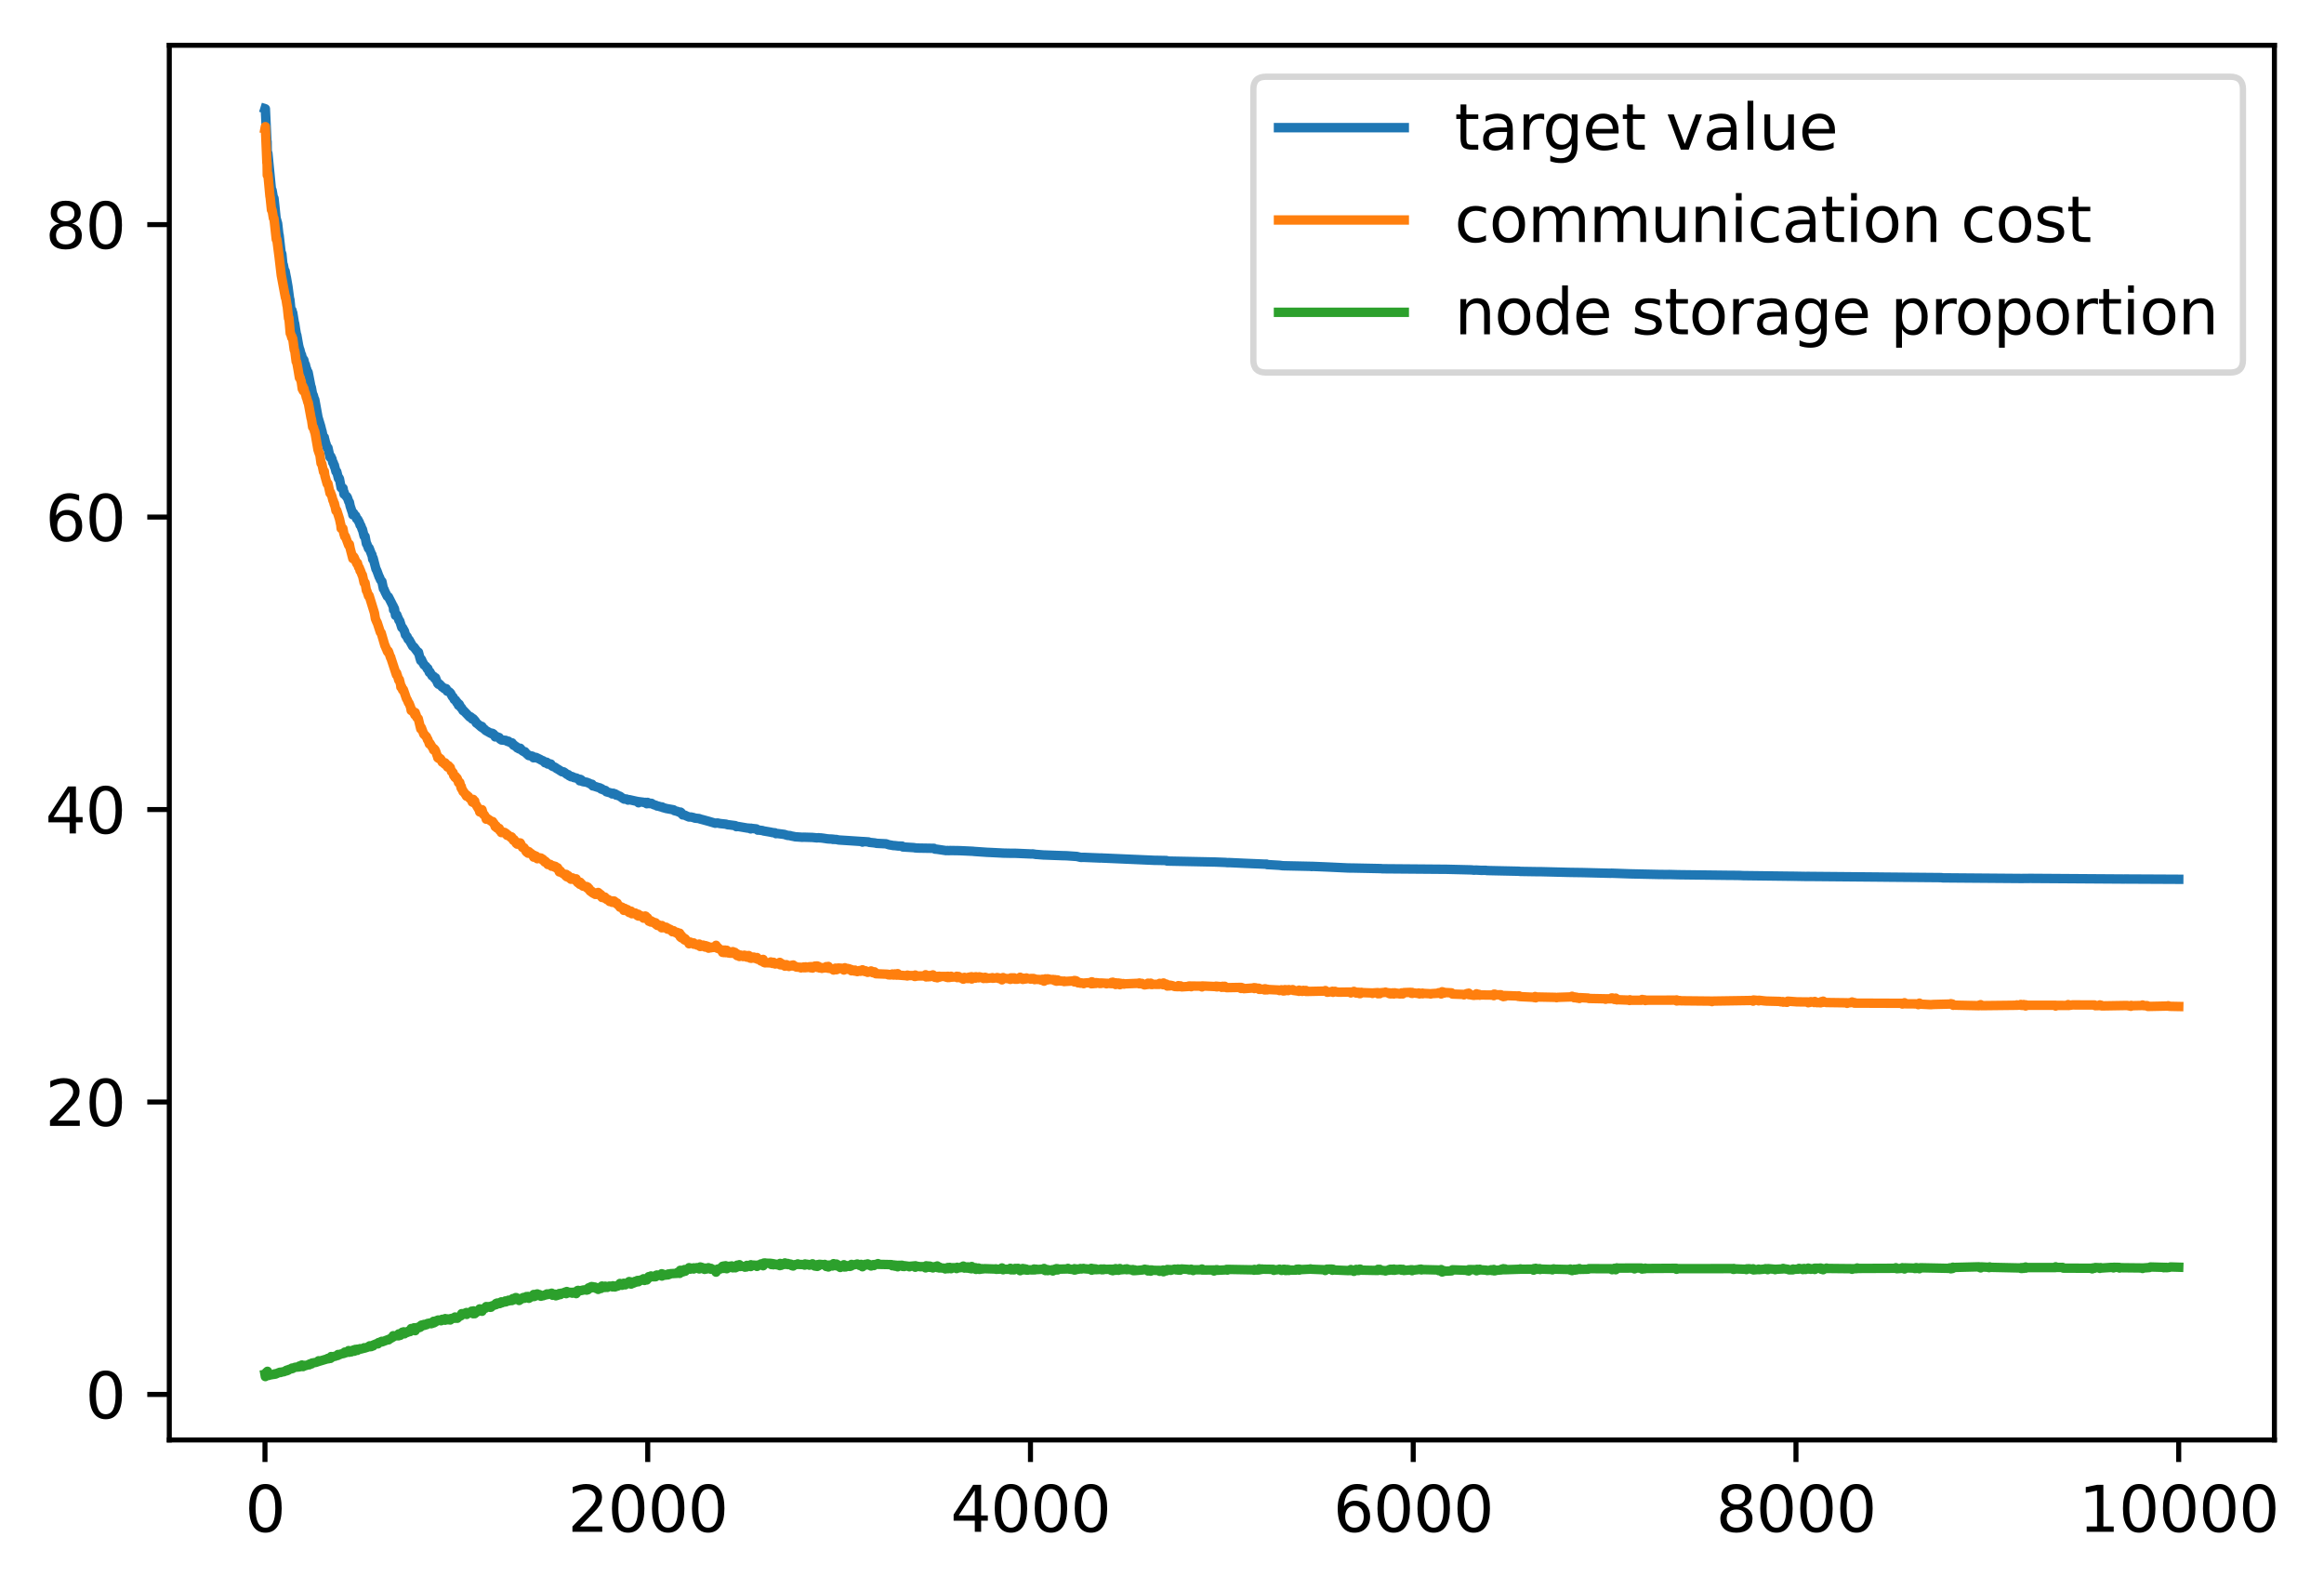 <?xml version="1.0" encoding="utf-8" standalone="no"?>
<!DOCTYPE svg PUBLIC "-//W3C//DTD SVG 1.1//EN"
  "http://www.w3.org/Graphics/SVG/1.1/DTD/svg11.dtd">
<svg xmlns:xlink="http://www.w3.org/1999/xlink" width="369.613pt" height="252.838pt" viewBox="0 0 369.613 252.838" xmlns="http://www.w3.org/2000/svg" version="1.1">
 <defs>
  <style type="text/css">*{stroke-linejoin: round; stroke-linecap: butt}</style>
 </defs>
 <g id="figure_1">
  <g id="patch_1">
   <path d="M -0 252.838 
L 369.613 252.838 
L 369.613 0 
L -0 0 
z
" style="fill: #ffffff"/>
  </g>
  <g id="axes_1">
   <g id="patch_2">
    <path d="M 26.925 228.96 
L 361.725 228.96 
L 361.725 7.2 
L 26.925 7.2 
z
" style="fill: #ffffff"/>
   </g>
   <g id="matplotlib.axis_1">
    <g id="xtick_1">
     <g id="line2d_1">
      <defs>
       <path id="m5c2787de1f" d="M 0 0 
L 0 3.5 
" style="stroke: #000000; stroke-width: 0.8"/>
      </defs>
      <g>
       <use xlink:href="#m5c2787de1f" x="42.143" y="228.96" style="stroke: #000000; stroke-width: 0.8"/>
      </g>
     </g>
     <g id="text_1">
      <!-- 0 -->
      <g transform="translate(38.962 243.558) scale(0.1 -0.1)">
       <defs>
        <path id="DejaVuSans-30" d="M 2034 4250 
Q 1547 4250 1301 3770 
Q 1056 3291 1056 2328 
Q 1056 1369 1301 889 
Q 1547 409 2034 409 
Q 2525 409 2770 889 
Q 3016 1369 3016 2328 
Q 3016 3291 2770 3770 
Q 2525 4250 2034 4250 
z
M 2034 4750 
Q 2819 4750 3233 4129 
Q 3647 3509 3647 2328 
Q 3647 1150 3233 529 
Q 2819 -91 2034 -91 
Q 1250 -91 836 529 
Q 422 1150 422 2328 
Q 422 3509 836 4129 
Q 1250 4750 2034 4750 
z
" transform="scale(0.016)"/>
       </defs>
       <use xlink:href="#DejaVuSans-30"/>
      </g>
     </g>
    </g>
    <g id="xtick_2">
     <g id="line2d_2">
      <g>
       <use xlink:href="#m5c2787de1f" x="103.016" y="228.96" style="stroke: #000000; stroke-width: 0.8"/>
      </g>
     </g>
     <g id="text_2">
      <!-- 2000 -->
      <g transform="translate(90.291 243.558) scale(0.1 -0.1)">
       <defs>
        <path id="DejaVuSans-32" d="M 1228 531 
L 3431 531 
L 3431 0 
L 469 0 
L 469 531 
Q 828 903 1448 1529 
Q 2069 2156 2228 2338 
Q 2531 2678 2651 2914 
Q 2772 3150 2772 3378 
Q 2772 3750 2511 3984 
Q 2250 4219 1831 4219 
Q 1534 4219 1204 4116 
Q 875 4013 500 3803 
L 500 4441 
Q 881 4594 1212 4672 
Q 1544 4750 1819 4750 
Q 2544 4750 2975 4387 
Q 3406 4025 3406 3419 
Q 3406 3131 3298 2873 
Q 3191 2616 2906 2266 
Q 2828 2175 2409 1742 
Q 1991 1309 1228 531 
z
" transform="scale(0.016)"/>
       </defs>
       <use xlink:href="#DejaVuSans-32"/>
       <use xlink:href="#DejaVuSans-30" x="63.623"/>
       <use xlink:href="#DejaVuSans-30" x="127.246"/>
       <use xlink:href="#DejaVuSans-30" x="190.869"/>
      </g>
     </g>
    </g>
    <g id="xtick_3">
     <g id="line2d_3">
      <g>
       <use xlink:href="#m5c2787de1f" x="163.889" y="228.96" style="stroke: #000000; stroke-width: 0.8"/>
      </g>
     </g>
     <g id="text_3">
      <!-- 4000 -->
      <g transform="translate(151.164 243.558) scale(0.1 -0.1)">
       <defs>
        <path id="DejaVuSans-34" d="M 2419 4116 
L 825 1625 
L 2419 1625 
L 2419 4116 
z
M 2253 4666 
L 3047 4666 
L 3047 1625 
L 3713 1625 
L 3713 1100 
L 3047 1100 
L 3047 0 
L 2419 0 
L 2419 1100 
L 313 1100 
L 313 1709 
L 2253 4666 
z
" transform="scale(0.016)"/>
       </defs>
       <use xlink:href="#DejaVuSans-34"/>
       <use xlink:href="#DejaVuSans-30" x="63.623"/>
       <use xlink:href="#DejaVuSans-30" x="127.246"/>
       <use xlink:href="#DejaVuSans-30" x="190.869"/>
      </g>
     </g>
    </g>
    <g id="xtick_4">
     <g id="line2d_4">
      <g>
       <use xlink:href="#m5c2787de1f" x="224.761" y="228.96" style="stroke: #000000; stroke-width: 0.8"/>
      </g>
     </g>
     <g id="text_4">
      <!-- 6000 -->
      <g transform="translate(212.036 243.558) scale(0.1 -0.1)">
       <defs>
        <path id="DejaVuSans-36" d="M 2113 2584 
Q 1688 2584 1439 2293 
Q 1191 2003 1191 1497 
Q 1191 994 1439 701 
Q 1688 409 2113 409 
Q 2538 409 2786 701 
Q 3034 994 3034 1497 
Q 3034 2003 2786 2293 
Q 2538 2584 2113 2584 
z
M 3366 4563 
L 3366 3988 
Q 3128 4100 2886 4159 
Q 2644 4219 2406 4219 
Q 1781 4219 1451 3797 
Q 1122 3375 1075 2522 
Q 1259 2794 1537 2939 
Q 1816 3084 2150 3084 
Q 2853 3084 3261 2657 
Q 3669 2231 3669 1497 
Q 3669 778 3244 343 
Q 2819 -91 2113 -91 
Q 1303 -91 875 529 
Q 447 1150 447 2328 
Q 447 3434 972 4092 
Q 1497 4750 2381 4750 
Q 2619 4750 2861 4703 
Q 3103 4656 3366 4563 
z
" transform="scale(0.016)"/>
       </defs>
       <use xlink:href="#DejaVuSans-36"/>
       <use xlink:href="#DejaVuSans-30" x="63.623"/>
       <use xlink:href="#DejaVuSans-30" x="127.246"/>
       <use xlink:href="#DejaVuSans-30" x="190.869"/>
      </g>
     </g>
    </g>
    <g id="xtick_5">
     <g id="line2d_5">
      <g>
       <use xlink:href="#m5c2787de1f" x="285.634" y="228.96" style="stroke: #000000; stroke-width: 0.8"/>
      </g>
     </g>
     <g id="text_5">
      <!-- 8000 -->
      <g transform="translate(272.909 243.558) scale(0.1 -0.1)">
       <defs>
        <path id="DejaVuSans-38" d="M 2034 2216 
Q 1584 2216 1326 1975 
Q 1069 1734 1069 1313 
Q 1069 891 1326 650 
Q 1584 409 2034 409 
Q 2484 409 2743 651 
Q 3003 894 3003 1313 
Q 3003 1734 2745 1975 
Q 2488 2216 2034 2216 
z
M 1403 2484 
Q 997 2584 770 2862 
Q 544 3141 544 3541 
Q 544 4100 942 4425 
Q 1341 4750 2034 4750 
Q 2731 4750 3128 4425 
Q 3525 4100 3525 3541 
Q 3525 3141 3298 2862 
Q 3072 2584 2669 2484 
Q 3125 2378 3379 2068 
Q 3634 1759 3634 1313 
Q 3634 634 3220 271 
Q 2806 -91 2034 -91 
Q 1263 -91 848 271 
Q 434 634 434 1313 
Q 434 1759 690 2068 
Q 947 2378 1403 2484 
z
M 1172 3481 
Q 1172 3119 1398 2916 
Q 1625 2713 2034 2713 
Q 2441 2713 2670 2916 
Q 2900 3119 2900 3481 
Q 2900 3844 2670 4047 
Q 2441 4250 2034 4250 
Q 1625 4250 1398 4047 
Q 1172 3844 1172 3481 
z
" transform="scale(0.016)"/>
       </defs>
       <use xlink:href="#DejaVuSans-38"/>
       <use xlink:href="#DejaVuSans-30" x="63.623"/>
       <use xlink:href="#DejaVuSans-30" x="127.246"/>
       <use xlink:href="#DejaVuSans-30" x="190.869"/>
      </g>
     </g>
    </g>
    <g id="xtick_6">
     <g id="line2d_6">
      <g>
       <use xlink:href="#m5c2787de1f" x="346.507" y="228.96" style="stroke: #000000; stroke-width: 0.8"/>
      </g>
     </g>
     <g id="text_6">
      <!-- 10000 -->
      <g transform="translate(330.601 243.558) scale(0.1 -0.1)">
       <defs>
        <path id="DejaVuSans-31" d="M 794 531 
L 1825 531 
L 1825 4091 
L 703 3866 
L 703 4441 
L 1819 4666 
L 2450 4666 
L 2450 531 
L 3481 531 
L 3481 0 
L 794 0 
L 794 531 
z
" transform="scale(0.016)"/>
       </defs>
       <use xlink:href="#DejaVuSans-31"/>
       <use xlink:href="#DejaVuSans-30" x="63.623"/>
       <use xlink:href="#DejaVuSans-30" x="127.246"/>
       <use xlink:href="#DejaVuSans-30" x="190.869"/>
       <use xlink:href="#DejaVuSans-30" x="254.492"/>
      </g>
     </g>
    </g>
   </g>
   <g id="matplotlib.axis_2">
    <g id="ytick_1">
     <g id="line2d_7">
      <defs>
       <path id="mee20588ff9" d="M 0 0 
L -3.5 0 
" style="stroke: #000000; stroke-width: 0.8"/>
      </defs>
      <g>
       <use xlink:href="#mee20588ff9" x="26.925" y="221.719" style="stroke: #000000; stroke-width: 0.8"/>
      </g>
     </g>
     <g id="text_7">
      <!-- 0 -->
      <g transform="translate(13.562 225.518) scale(0.1 -0.1)">
       <use xlink:href="#DejaVuSans-30"/>
      </g>
     </g>
    </g>
    <g id="ytick_2">
     <g id="line2d_8">
      <g>
       <use xlink:href="#mee20588ff9" x="26.925" y="175.219" style="stroke: #000000; stroke-width: 0.8"/>
      </g>
     </g>
     <g id="text_8">
      <!-- 20 -->
      <g transform="translate(7.2 179.018) scale(0.1 -0.1)">
       <use xlink:href="#DejaVuSans-32"/>
       <use xlink:href="#DejaVuSans-30" x="63.623"/>
      </g>
     </g>
    </g>
    <g id="ytick_3">
     <g id="line2d_9">
      <g>
       <use xlink:href="#mee20588ff9" x="26.925" y="128.718" style="stroke: #000000; stroke-width: 0.8"/>
      </g>
     </g>
     <g id="text_9">
      <!-- 40 -->
      <g transform="translate(7.2 132.518) scale(0.1 -0.1)">
       <use xlink:href="#DejaVuSans-34"/>
       <use xlink:href="#DejaVuSans-30" x="63.623"/>
      </g>
     </g>
    </g>
    <g id="ytick_4">
     <g id="line2d_10">
      <g>
       <use xlink:href="#mee20588ff9" x="26.925" y="82.218" style="stroke: #000000; stroke-width: 0.8"/>
      </g>
     </g>
     <g id="text_10">
      <!-- 60 -->
      <g transform="translate(7.2 86.017) scale(0.1 -0.1)">
       <use xlink:href="#DejaVuSans-36"/>
       <use xlink:href="#DejaVuSans-30" x="63.623"/>
      </g>
     </g>
    </g>
    <g id="ytick_5">
     <g id="line2d_11">
      <g>
       <use xlink:href="#mee20588ff9" x="26.925" y="35.718" style="stroke: #000000; stroke-width: 0.8"/>
      </g>
     </g>
     <g id="text_11">
      <!-- 80 -->
      <g transform="translate(7.2 39.517) scale(0.1 -0.1)">
       <use xlink:href="#DejaVuSans-38"/>
       <use xlink:href="#DejaVuSans-30" x="63.623"/>
      </g>
     </g>
    </g>
   </g>
   <g id="line2d_12">
    <path d="M 42.143 17.28 
L 42.204 17.299 
L 42.448 22.529 
L 42.478 22.529 
L 42.508 24.547 
L 42.6 24.345 
L 43.178 30.24 
L 43.269 30.24 
L 43.482 31.46 
L 43.574 31.514 
L 43.908 34.684 
L 44.152 35.531 
L 44.335 37.175 
L 44.395 37.423 
L 44.7 40.113 
L 44.822 40.349 
L 45.035 42.473 
L 45.065 42.122 
L 45.126 42.455 
L 45.187 42.781 
L 45.217 43.199 
L 45.309 43.043 
L 45.339 43.08 
L 45.491 43.891 
L 45.552 44.165 
L 45.796 45.576 
L 46.069 47.629 
L 46.1 47.599 
L 46.252 49.109 
L 46.404 49.612 
L 46.435 49.336 
L 46.496 49.699 
L 46.556 49.732 
L 46.83 51.411 
L 46.861 51.411 
L 47.013 52.406 
L 47.135 53.129 
L 47.196 53.237 
L 47.409 54.458 
L 47.5 54.96 
L 47.652 55.561 
L 47.683 55.572 
L 47.926 56.503 
L 47.957 56.424 
L 47.987 56.556 
L 48.078 57.248 
L 48.139 57.022 
L 48.17 56.995 
L 48.23 57.521 
L 48.291 57.228 
L 48.322 57.228 
L 48.474 57.88 
L 48.565 57.97 
L 48.717 58.606 
L 48.778 58.687 
L 48.93 59.291 
L 48.961 59.291 
L 48.991 59.167 
L 49.022 59.297 
L 49.478 61.63 
L 49.509 61.576 
L 49.752 62.905 
L 49.813 62.813 
L 49.844 62.907 
L 50.026 63.581 
L 50.057 63.519 
L 50.087 63.674 
L 50.574 66.367 
L 51 67.77 
L 51.152 68.391 
L 51.213 68.565 
L 51.426 69.653 
L 51.548 69.671 
L 51.578 69.535 
L 51.609 69.816 
L 51.639 69.823 
L 51.792 70.488 
L 51.822 70.488 
L 52.035 71.22 
L 52.065 71.194 
L 52.157 71.194 
L 52.492 72.711 
L 52.522 72.543 
L 52.613 72.573 
L 52.765 72.945 
L 52.796 72.958 
L 52.918 73.556 
L 53.009 73.562 
L 53.161 74.14 
L 53.192 73.992 
L 53.222 74.262 
L 53.252 74.273 
L 53.435 74.992 
L 53.466 74.877 
L 53.526 74.991 
L 53.557 74.991 
L 53.831 76.085 
L 53.892 75.959 
L 53.983 76.103 
L 54.257 77.565 
L 54.348 77.469 
L 54.561 77.633 
L 54.713 78.574 
L 54.744 78.303 
L 54.805 78.584 
L 54.866 78.656 
L 55.109 78.977 
L 55.14 78.933 
L 55.17 79.064 
L 55.231 79.064 
L 55.474 79.762 
L 55.566 79.852 
L 55.687 80.448 
L 56.083 81.632 
L 56.113 81.855 
L 56.205 81.732 
L 56.235 81.592 
L 56.296 81.771 
L 56.387 81.863 
L 56.57 82.023 
L 56.722 82.485 
L 56.753 82.448 
L 56.814 82.501 
L 56.935 82.629 
L 57.087 83.014 
L 57.118 82.985 
L 57.148 83.047 
L 57.27 83.492 
L 57.3 83.413 
L 57.331 83.557 
L 57.361 83.557 
L 57.392 83.585 
L 57.605 84.2 
L 57.635 84.151 
L 57.909 85.243 
L 57.94 85.182 
L 58.001 85.254 
L 58.061 85.284 
L 58.274 86.443 
L 58.335 86.461 
L 58.609 87.209 
L 58.701 87.132 
L 59.127 88.239 
L 59.157 88.199 
L 59.279 88.938 
L 59.309 88.73 
L 59.34 88.73 
L 59.796 90.484 
L 59.827 90.499 
L 59.979 90.847 
L 60.314 91.764 
L 60.344 91.752 
L 60.527 92.225 
L 60.74 92.459 
L 60.983 93.631 
L 61.075 93.688 
L 61.227 94.078 
L 61.592 94.812 
L 61.775 94.902 
L 62.353 96.041 
L 62.505 96.388 
L 62.536 96.364 
L 62.596 96.984 
L 62.688 96.685 
L 62.749 96.823 
L 62.901 97.853 
L 62.931 97.61 
L 63.053 97.915 
L 63.083 97.75 
L 63.114 97.752 
L 63.266 98.171 
L 63.327 98.271 
L 63.449 98.64 
L 63.57 98.721 
L 63.905 99.788 
L 63.936 99.715 
L 63.996 99.763 
L 64.331 100.364 
L 64.483 100.951 
L 64.605 101.049 
L 64.727 101.28 
L 64.757 101.237 
L 64.788 101.35 
L 64.91 101.644 
L 65.062 101.731 
L 65.64 102.764 
L 65.823 102.866 
L 66.492 103.775 
L 66.553 103.704 
L 66.766 104.541 
L 66.918 105.038 
L 66.979 104.798 
L 67.04 104.882 
L 67.253 105.401 
L 67.314 105.44 
L 67.436 105.719 
L 67.74 105.952 
L 67.953 106.346 
L 68.045 106.289 
L 68.075 106.391 
L 68.288 106.926 
L 68.379 106.841 
L 68.41 106.903 
L 68.714 107.461 
L 68.927 107.51 
L 69.14 107.884 
L 69.171 107.724 
L 69.262 107.759 
L 69.505 108.413 
L 69.536 108.413 
L 69.627 108.685 
L 69.658 108.603 
L 69.719 108.673 
L 69.749 108.807 
L 69.84 108.727 
L 69.962 108.83 
L 70.327 109.24 
L 70.358 109.21 
L 70.419 109.293 
L 70.54 109.378 
L 70.662 109.495 
L 70.692 109.44 
L 70.966 109.501 
L 71.119 109.898 
L 71.393 109.975 
L 71.545 110.1 
L 71.666 110.234 
L 71.94 110.761 
L 72.062 110.836 
L 72.245 111.231 
L 72.458 111.327 
L 72.64 111.703 
L 72.701 111.675 
L 72.732 111.675 
L 72.914 112.148 
L 72.945 111.908 
L 73.036 111.98 
L 73.31 112.525 
L 73.34 112.506 
L 73.401 112.544 
L 73.645 112.999 
L 73.675 112.935 
L 74.71 114.018 
L 74.741 113.928 
L 74.832 113.97 
L 74.954 114.065 
L 75.106 114.335 
L 75.258 114.274 
L 75.532 114.586 
L 75.593 114.641 
L 75.745 114.951 
L 75.988 115.119 
L 76.567 115.629 
L 76.597 115.48 
L 76.658 115.519 
L 76.81 115.784 
L 77.023 115.918 
L 77.206 116.106 
L 77.267 116.166 
L 77.419 116.243 
L 78.089 116.619 
L 78.21 116.573 
L 78.302 116.66 
L 78.332 116.61 
L 78.393 116.644 
L 78.423 116.787 
L 78.515 116.734 
L 78.728 117.057 
L 78.758 117.173 
L 78.819 117.029 
L 78.971 117.113 
L 79.154 117.189 
L 79.276 117.238 
L 79.397 117.271 
L 79.549 117.526 
L 79.763 117.663 
L 80.432 117.72 
L 80.615 117.843 
L 80.828 117.926 
L 80.858 117.852 
L 80.919 117.919 
L 81.223 118.097 
L 81.437 118.117 
L 81.619 118.421 
L 81.65 118.366 
L 81.68 118.501 
L 81.832 118.521 
L 81.954 118.65 
L 82.106 118.71 
L 82.258 118.915 
L 82.289 118.853 
L 82.35 118.956 
L 82.593 119.094 
L 82.745 118.974 
L 83.08 119.38 
L 83.263 119.482 
L 83.415 119.564 
L 83.476 119.521 
L 83.506 119.607 
L 84.084 120.133 
L 84.541 120.2 
L 84.602 120.293 
L 84.663 120.251 
L 84.693 120.247 
L 84.845 120.49 
L 84.937 120.417 
L 85.058 120.483 
L 85.241 120.427 
L 85.941 120.766 
L 86.124 120.884 
L 86.367 120.961 
L 86.58 121.181 
L 86.641 121.121 
L 86.672 121.283 
L 86.763 121.186 
L 86.946 121.196 
L 87.128 121.488 
L 87.189 121.392 
L 87.615 121.49 
L 87.767 121.772 
L 87.919 121.866 
L 88.193 121.962 
L 88.376 122.071 
L 88.528 122.202 
L 88.711 122.289 
L 89.38 122.713 
L 89.624 122.725 
L 89.807 122.84 
L 89.959 122.961 
L 90.202 123.146 
L 90.385 123.171 
L 90.537 123.359 
L 90.78 123.436 
L 90.811 123.503 
L 90.902 123.449 
L 91.146 123.543 
L 91.267 123.635 
L 91.694 123.714 
L 91.876 123.827 
L 92.089 123.896 
L 92.211 124.152 
L 92.272 123.912 
L 92.333 123.936 
L 92.485 124.025 
L 92.607 124.249 
L 92.759 124.292 
L 93.307 124.378 
L 93.52 124.468 
L 93.702 124.531 
L 93.885 124.651 
L 94.007 124.66 
L 94.068 124.744 
L 94.128 124.7 
L 94.159 124.698 
L 94.281 124.965 
L 94.311 124.94 
L 95.072 125.189 
L 95.407 125.274 
L 95.62 125.469 
L 95.681 125.402 
L 95.742 125.468 
L 95.955 125.596 
L 96.289 125.683 
L 96.442 125.895 
L 97.324 126.136 
L 97.355 126.236 
L 97.446 126.187 
L 97.537 126.127 
L 97.568 126.171 
L 97.842 126.232 
L 97.994 126.425 
L 98.146 126.396 
L 98.298 126.497 
L 98.603 126.607 
L 98.998 126.902 
L 99.15 126.989 
L 99.272 127.063 
L 99.364 127.013 
L 99.394 127.039 
L 99.516 127.074 
L 99.637 127.048 
L 99.881 127.219 
L 99.911 127.148 
L 100.064 127.146 
L 101.038 127.365 
L 101.19 127.397 
L 101.525 127.462 
L 101.555 127.644 
L 101.616 127.471 
L 102.316 127.56 
L 102.468 127.613 
L 102.651 127.58 
L 102.833 127.732 
L 102.864 127.794 
L 102.985 127.581 
L 103.229 127.776 
L 103.381 127.705 
L 103.503 127.786 
L 103.625 127.734 
L 103.777 127.85 
L 103.99 127.954 
L 104.325 128.05 
L 104.507 128.161 
L 104.629 128.161 
L 104.994 128.265 
L 105.268 128.342 
L 105.299 128.305 
L 105.36 128.387 
L 105.694 128.478 
L 105.968 128.555 
L 107.125 128.763 
L 107.277 128.902 
L 107.734 129.014 
L 107.886 129.084 
L 108.16 129.158 
L 108.19 129.233 
L 108.221 129.122 
L 108.281 129.183 
L 108.312 129.183 
L 108.464 129.381 
L 108.586 129.577 
L 108.647 129.542 
L 108.951 129.625 
L 109.134 129.722 
L 109.59 129.911 
L 109.895 129.906 
L 110.351 130.011 
L 110.503 130.086 
L 111.203 130.153 
L 111.355 130.228 
L 111.782 130.337 
L 112.786 130.613 
L 112.938 130.66 
L 113.76 130.901 
L 114.095 130.852 
L 114.521 130.946 
L 115.495 131.047 
L 115.738 131.146 
L 115.921 131.146 
L 116.956 131.281 
L 117.108 131.442 
L 117.382 131.411 
L 118.904 131.671 
L 119.086 131.667 
L 119.391 131.798 
L 119.452 131.687 
L 119.512 131.716 
L 120.304 131.798 
L 120.517 131.995 
L 120.547 131.972 
L 121.247 132.056 
L 121.46 132.128 
L 122.221 132.255 
L 122.647 132.333 
L 122.8 132.376 
L 123.256 132.419 
L 123.408 132.555 
L 123.53 132.535 
L 123.682 132.535 
L 124.747 132.675 
L 124.93 132.737 
L 125.265 132.833 
L 125.478 132.849 
L 125.63 132.852 
L 125.813 132.919 
L 126.3 133.011 
L 126.452 133.05 
L 127.426 133.115 
L 127.548 133.133 
L 127.791 133.115 
L 129.222 133.156 
L 129.983 133.233 
L 130.135 133.194 
L 130.348 133.223 
L 130.53 133.228 
L 130.926 133.277 
L 131.626 133.383 
L 131.9 133.402 
L 132.357 133.416 
L 132.478 133.471 
L 132.509 133.432 
L 132.783 133.48 
L 132.965 133.471 
L 133.391 133.561 
L 135.065 133.668 
L 136.313 133.751 
L 137.135 133.805 
L 137.166 133.899 
L 137.226 133.805 
L 138.139 133.867 
L 138.261 133.938 
L 139.144 134.029 
L 139.418 134.094 
L 140.94 134.169 
L 141.092 134.232 
L 141.396 134.326 
L 141.548 134.351 
L 142.127 134.453 
L 142.309 134.453 
L 142.857 134.518 
L 143.466 134.531 
L 143.588 134.669 
L 145.353 134.774 
L 145.536 134.815 
L 145.901 134.845 
L 148.549 134.889 
L 148.701 135.014 
L 149.005 135.031 
L 150.497 135.254 
L 150.649 135.224 
L 150.892 135.261 
L 151.075 135.233 
L 152.597 135.257 
L 154.727 135.355 
L 154.94 135.381 
L 157.04 135.525 
L 157.284 135.532 
L 159.323 135.633 
L 159.445 135.645 
L 159.688 135.649 
L 160.906 135.676 
L 161.362 135.668 
L 163.797 135.774 
L 164.01 135.786 
L 164.223 135.769 
L 164.558 135.82 
L 164.771 135.863 
L 164.923 135.863 
L 166.019 135.948 
L 166.171 135.949 
L 169.002 136.053 
L 169.276 136.056 
L 169.672 136.071 
L 171.254 136.178 
L 171.893 136.332 
L 172.38 136.321 
L 174.724 136.417 
L 174.907 136.429 
L 175.211 136.417 
L 175.454 136.444 
L 175.637 136.445 
L 183.733 136.799 
L 183.855 136.799 
L 184.068 136.799 
L 185.498 136.826 
L 185.62 136.912 
L 188.725 136.973 
L 192.925 137.06 
L 193.077 137.06 
L 194.903 137.128 
L 195.177 137.158 
L 195.542 137.156 
L 197.916 137.267 
L 201.234 137.405 
L 201.417 137.391 
L 201.538 137.478 
L 201.751 137.484 
L 203.486 137.586 
L 204.004 137.654 
L 208.508 137.752 
L 208.6 137.783 
L 208.63 137.752 
L 211.278 137.862 
L 214.443 138.012 
L 214.565 138.013 
L 215.113 138.017 
L 219.648 138.11 
L 219.831 138.136 
L 229.601 138.216 
L 229.722 138.211 
L 234.044 138.315 
L 234.41 138.362 
L 234.744 138.339 
L 235.597 138.389 
L 236.297 138.381 
L 236.479 138.42 
L 241.593 138.529 
L 241.775 138.557 
L 244.454 138.599 
L 244.971 138.598 
L 249.08 138.7 
L 249.293 138.707 
L 249.993 138.719 
L 251.758 138.744 
L 256.111 138.854 
L 256.293 138.84 
L 259.154 138.941 
L 259.337 138.946 
L 263.903 139.043 
L 264.085 139.039 
L 264.694 139.052 
L 265.546 139.049 
L 266.916 139.085 
L 275.134 139.183 
L 275.347 139.183 
L 275.803 139.186 
L 276.716 139.198 
L 277.234 139.226 
L 285.025 139.324 
L 285.178 139.322 
L 287.156 139.357 
L 287.552 139.353 
L 299.391 139.459 
L 299.726 139.465 
L 308.766 139.544 
L 308.948 139.581 
L 321.519 139.682 
L 321.64 139.68 
L 322.919 139.667 
L 337.741 139.77 
L 338.046 139.766 
L 346.507 139.809 
L 346.507 139.809 
" clip-path="url(#p52985938c3)" style="fill: none; stroke: #1f77b4; stroke-width: 1.5; stroke-linecap: square"/>
   </g>
   <g id="line2d_13">
    <path d="M 42.143 20.474 
L 42.204 20.138 
L 42.448 25.926 
L 42.478 25.926 
L 42.508 27.862 
L 42.6 27.636 
L 42.935 31.244 
L 42.965 31.336 
L 43.178 33.392 
L 43.269 33.392 
L 43.482 34.681 
L 43.574 34.734 
L 43.939 38.067 
L 44.03 38.067 
L 44.395 40.894 
L 44.73 43.76 
L 45.4 47.346 
L 45.43 47.206 
L 45.643 48.57 
L 45.674 48.604 
L 45.887 50.616 
L 45.948 50.537 
L 46.161 53.007 
L 46.222 53.048 
L 46.404 53.697 
L 46.435 53.523 
L 46.496 53.8 
L 46.556 53.848 
L 46.8 55.645 
L 46.891 55.846 
L 47.104 57.499 
L 47.196 57.602 
L 47.409 58.779 
L 47.622 60.068 
L 47.652 60.023 
L 47.683 59.949 
L 47.865 60.547 
L 47.896 60.577 
L 48.078 61.851 
L 48.17 61.436 
L 48.2 61.653 
L 48.23 62.139 
L 48.291 61.757 
L 48.322 61.757 
L 48.474 62.429 
L 48.565 62.529 
L 48.717 63.193 
L 48.748 63.193 
L 48.961 63.971 
L 48.991 63.928 
L 49.022 64.016 
L 49.478 66.505 
L 49.539 66.677 
L 49.722 67.912 
L 49.844 67.951 
L 50.026 68.643 
L 50.057 68.585 
L 50.087 68.719 
L 50.574 71.515 
L 50.787 72.142 
L 50.848 72.123 
L 51.061 73.678 
L 51.183 73.732 
L 51.457 75.034 
L 51.548 75.053 
L 51.578 74.924 
L 51.609 75.202 
L 51.67 75.642 
L 52.035 76.935 
L 52.065 76.882 
L 52.157 76.882 
L 52.492 78.429 
L 52.552 78.272 
L 52.583 78.376 
L 52.796 78.937 
L 52.948 79.567 
L 53.009 79.594 
L 53.161 80.202 
L 53.192 80.051 
L 53.222 80.349 
L 53.252 80.332 
L 53.435 81.217 
L 53.466 81.069 
L 53.557 81.142 
L 53.952 82.385 
L 54.013 82.585 
L 54.166 83.326 
L 54.196 83.378 
L 54.257 84.024 
L 54.318 83.915 
L 54.531 84.024 
L 54.683 84.824 
L 54.835 85.316 
L 54.926 85.28 
L 55.444 86.693 
L 55.566 86.548 
L 55.687 87.178 
L 56.113 88.821 
L 56.205 88.707 
L 56.235 88.501 
L 56.266 88.809 
L 56.327 88.639 
L 56.753 89.631 
L 56.844 89.517 
L 57.027 90.184 
L 57.148 90.267 
L 57.27 90.769 
L 57.3 90.645 
L 57.605 91.482 
L 57.635 91.423 
L 57.909 92.664 
L 57.94 92.519 
L 58.001 92.627 
L 58.061 92.667 
L 58.274 93.901 
L 58.335 93.924 
L 58.609 94.772 
L 58.701 94.694 
L 58.731 94.793 
L 59.553 97.46 
L 59.705 98.378 
L 59.948 98.948 
L 59.979 98.948 
L 60.496 100.534 
L 60.618 100.618 
L 61.227 102.694 
L 61.257 102.68 
L 61.409 103.103 
L 61.44 103.103 
L 61.592 103.531 
L 61.622 103.531 
L 61.653 103.647 
L 61.714 103.608 
L 61.744 103.516 
L 61.775 103.641 
L 61.805 103.635 
L 62.109 104.555 
L 62.14 104.477 
L 62.17 104.623 
L 63.053 107.31 
L 63.083 107.015 
L 63.144 107.31 
L 63.175 107.31 
L 63.418 108.16 
L 63.479 108.034 
L 63.51 108.05 
L 63.723 108.901 
L 63.753 109.254 
L 63.844 109.187 
L 63.875 109.187 
L 64.027 109.707 
L 64.057 109.593 
L 64.149 109.646 
L 64.636 111.054 
L 64.788 111.312 
L 64.97 111.753 
L 65.062 111.826 
L 65.305 112.456 
L 65.397 112.977 
L 65.457 112.782 
L 65.67 113.175 
L 65.823 113.293 
L 65.975 113.669 
L 66.005 113.669 
L 66.036 113.289 
L 66.066 113.724 
L 66.097 113.596 
L 66.157 113.596 
L 66.279 114.068 
L 66.34 114.051 
L 66.492 114.287 
L 66.523 114.268 
L 66.918 115.904 
L 66.979 115.651 
L 67.04 115.773 
L 67.405 116.75 
L 67.436 116.712 
L 67.558 116.897 
L 67.588 116.881 
L 67.771 117.143 
L 67.831 117.143 
L 67.984 117.61 
L 68.045 117.562 
L 68.288 118.291 
L 68.379 118.189 
L 68.653 118.662 
L 68.927 119.087 
L 68.958 119.242 
L 68.988 119.027 
L 69.018 119.027 
L 69.14 119.335 
L 69.171 119.193 
L 69.323 119.529 
L 69.505 120.097 
L 69.536 120.097 
L 69.627 120.49 
L 69.658 120.431 
L 69.719 120.465 
L 69.749 120.583 
L 69.84 120.502 
L 69.871 120.502 
L 69.962 120.709 
L 69.992 120.639 
L 70.053 120.639 
L 70.175 120.818 
L 70.236 120.916 
L 70.327 121.186 
L 70.388 121.166 
L 70.54 121.267 
L 70.662 121.445 
L 70.692 121.425 
L 70.753 121.422 
L 70.784 121.289 
L 70.814 121.567 
L 70.845 121.479 
L 70.936 121.456 
L 71.179 121.967 
L 71.24 121.767 
L 71.301 121.784 
L 71.332 121.747 
L 71.362 121.824 
L 71.575 122.12 
L 71.606 122.034 
L 71.788 122.658 
L 71.88 122.636 
L 72.001 122.822 
L 72.062 122.858 
L 72.153 123.311 
L 72.214 123.257 
L 72.366 123.613 
L 72.397 123.455 
L 72.458 123.455 
L 72.64 123.875 
L 72.671 123.702 
L 72.732 123.785 
L 72.853 124.176 
L 72.884 124.153 
L 72.914 124.436 
L 73.006 124.338 
L 73.127 124.422 
L 73.34 125.3 
L 73.371 125.055 
L 73.432 125.46 
L 73.462 125.421 
L 73.493 125.529 
L 73.523 125.506 
L 73.645 125.873 
L 73.675 125.79 
L 74.04 126.331 
L 74.193 126.596 
L 74.223 126.403 
L 74.284 126.548 
L 74.497 126.642 
L 74.649 126.889 
L 75.075 127.286 
L 75.106 127.53 
L 75.197 127.394 
L 75.228 127.394 
L 75.258 127.104 
L 75.288 127.433 
L 75.319 127.63 
L 75.41 127.599 
L 75.471 127.599 
L 75.501 127.368 
L 75.532 127.701 
L 75.562 127.701 
L 75.867 128.221 
L 75.928 128.326 
L 76.232 128.829 
L 76.293 129.102 
L 76.323 128.754 
L 76.475 128.981 
L 76.536 128.789 
L 76.567 129.035 
L 76.597 128.914 
L 76.658 128.741 
L 76.871 129.482 
L 77.023 129.562 
L 77.206 129.87 
L 77.267 129.977 
L 77.328 130.255 
L 77.419 130.095 
L 78.302 130.692 
L 78.362 130.631 
L 78.393 130.701 
L 78.515 130.94 
L 78.545 130.928 
L 78.576 130.928 
L 78.758 131.439 
L 78.789 131.31 
L 78.819 131.485 
L 78.849 131.485 
L 78.88 131.485 
L 78.91 131.314 
L 78.971 131.504 
L 79.062 131.682 
L 79.093 131.628 
L 79.397 131.718 
L 79.489 132.073 
L 79.549 132.015 
L 79.732 132.382 
L 79.823 132.229 
L 79.854 132.318 
L 79.945 132.27 
L 80.006 132.366 
L 80.067 132.321 
L 80.189 132.398 
L 80.25 132.358 
L 80.371 132.548 
L 80.463 132.494 
L 80.645 132.821 
L 80.767 132.735 
L 81.315 133.227 
L 81.345 133.057 
L 81.406 133.12 
L 81.65 133.619 
L 81.771 133.5 
L 82.106 134.101 
L 82.228 133.951 
L 82.258 134.224 
L 82.35 134.073 
L 82.532 134.161 
L 82.563 134.008 
L 82.624 134.179 
L 82.745 134.03 
L 82.776 134.191 
L 82.837 134.191 
L 83.08 134.738 
L 83.354 134.797 
L 83.689 135.416 
L 83.719 135.39 
L 83.78 135.259 
L 83.811 135.532 
L 83.902 135.506 
L 83.932 135.428 
L 83.963 135.546 
L 83.993 135.666 
L 84.054 135.616 
L 84.115 135.417 
L 84.145 135.523 
L 84.298 135.635 
L 84.48 135.699 
L 84.754 136.069 
L 84.815 135.96 
L 84.845 136.089 
L 84.876 136.29 
L 84.906 135.974 
L 84.937 136.26 
L 84.967 136.081 
L 85.058 136.113 
L 85.089 136.244 
L 85.15 136.211 
L 85.18 136.097 
L 85.211 136.267 
L 85.241 136.12 
L 85.393 136.472 
L 85.454 136.539 
L 85.545 136.391 
L 85.576 136.454 
L 85.667 136.413 
L 85.789 136.507 
L 85.85 136.396 
L 85.911 136.485 
L 85.941 136.537 
L 85.972 136.428 
L 86.002 136.428 
L 86.032 136.428 
L 86.185 136.624 
L 86.276 136.724 
L 86.306 136.593 
L 86.367 136.648 
L 86.58 137.012 
L 86.672 137.084 
L 86.702 136.911 
L 87.098 137.287 
L 87.128 137.461 
L 87.219 137.373 
L 87.311 137.41 
L 87.341 137.489 
L 87.432 137.42 
L 87.524 137.447 
L 87.737 137.739 
L 87.889 137.636 
L 88.102 137.696 
L 88.254 137.902 
L 88.285 137.836 
L 88.315 137.753 
L 88.346 137.83 
L 88.376 137.942 
L 88.467 137.901 
L 88.498 137.898 
L 88.65 138.149 
L 88.68 137.968 
L 88.741 138.063 
L 88.954 138.638 
L 89.137 138.492 
L 89.289 138.752 
L 89.898 139.097 
L 89.959 139.257 
L 89.989 139.027 
L 90.05 139.027 
L 90.141 139.41 
L 90.172 139.281 
L 90.202 139.401 
L 90.263 139.319 
L 90.385 139.24 
L 90.567 139.611 
L 90.628 139.516 
L 90.659 139.644 
L 90.78 139.644 
L 90.811 139.802 
L 90.872 139.687 
L 90.994 139.586 
L 91.054 139.586 
L 91.207 139.824 
L 91.481 139.906 
L 91.602 140.045 
L 91.633 139.736 
L 91.694 140.081 
L 91.724 140.085 
L 91.754 139.961 
L 91.846 140.314 
L 91.876 140.249 
L 91.907 140.213 
L 91.937 140.387 
L 92.028 140.342 
L 92.089 140.342 
L 92.211 140.61 
L 92.272 140.277 
L 92.333 140.467 
L 92.363 140.384 
L 92.394 140.495 
L 92.424 140.479 
L 92.485 140.502 
L 92.607 140.804 
L 92.728 140.901 
L 93.155 140.939 
L 93.276 141.121 
L 93.307 140.964 
L 93.337 141.153 
L 93.368 141.153 
L 93.398 141.213 
L 93.459 141.144 
L 93.489 141.061 
L 93.611 141.39 
L 93.672 141.259 
L 93.702 141.455 
L 93.855 141.682 
L 94.007 141.778 
L 94.037 141.649 
L 94.098 141.853 
L 94.189 141.928 
L 94.433 142.08 
L 94.555 142.058 
L 94.676 142.212 
L 94.707 142.166 
L 94.768 141.968 
L 94.798 142.215 
L 94.829 142.133 
L 95.102 142.085 
L 95.133 141.906 
L 95.194 142.133 
L 95.346 142.069 
L 95.559 142.451 
L 95.589 142.267 
L 95.62 142.558 
L 95.65 142.503 
L 95.711 142.519 
L 95.742 142.702 
L 95.833 142.63 
L 95.894 142.595 
L 96.016 142.729 
L 96.198 142.636 
L 96.289 142.886 
L 96.32 142.806 
L 96.411 142.867 
L 96.533 143.038 
L 96.594 142.975 
L 96.655 143.038 
L 96.746 143.152 
L 96.716 143.01 
L 96.776 143.118 
L 96.837 143.118 
L 96.959 143.342 
L 97.081 143.22 
L 97.172 143.309 
L 97.294 143.379 
L 97.355 143.47 
L 97.416 143.246 
L 97.476 143.412 
L 97.537 143.309 
L 97.659 143.258 
L 97.872 143.435 
L 97.963 143.512 
L 97.994 143.675 
L 98.085 143.583 
L 98.146 143.583 
L 98.298 143.906 
L 98.45 143.992 
L 98.603 144.252 
L 98.633 144.14 
L 98.907 144.359 
L 98.937 144.246 
L 98.998 144.395 
L 99.15 144.44 
L 99.211 144.75 
L 99.272 144.582 
L 99.364 144.439 
L 99.394 144.533 
L 99.516 144.531 
L 99.759 144.707 
L 99.79 144.63 
L 99.82 144.804 
L 99.911 144.979 
L 99.942 144.89 
L 99.972 144.846 
L 100.003 144.955 
L 100.033 144.955 
L 100.064 145.095 
L 100.155 145.054 
L 100.338 145.124 
L 100.368 144.878 
L 100.398 145.146 
L 100.429 145.146 
L 100.459 145.146 
L 100.49 145.285 
L 100.551 145.124 
L 100.824 145.183 
L 100.977 145.273 
L 101.038 145.174 
L 101.129 145.384 
L 101.19 145.297 
L 101.22 145.414 
L 101.372 145.574 
L 101.464 145.627 
L 101.525 145.373 
L 101.555 145.662 
L 101.585 145.525 
L 101.738 145.609 
L 101.829 145.624 
L 101.951 145.613 
L 102.072 145.679 
L 102.194 145.795 
L 102.316 145.773 
L 102.346 145.993 
L 102.438 145.894 
L 102.498 145.707 
L 102.59 145.739 
L 102.62 145.647 
L 102.712 145.692 
L 102.894 146.054 
L 102.955 145.958 
L 102.985 145.931 
L 103.199 146.479 
L 103.32 146.391 
L 103.381 146.349 
L 103.503 146.608 
L 103.533 146.589 
L 103.564 146.421 
L 103.655 146.535 
L 103.899 146.597 
L 104.02 146.758 
L 104.051 146.712 
L 104.203 146.742 
L 104.264 146.721 
L 104.355 147.001 
L 104.386 146.972 
L 104.446 146.972 
L 104.538 147.138 
L 104.568 147.067 
L 104.69 147.031 
L 104.72 147.187 
L 104.812 147.104 
L 104.994 147.292 
L 105.086 147.199 
L 105.116 147.283 
L 105.177 147.227 
L 105.238 147.523 
L 105.268 147.163 
L 105.36 147.383 
L 105.39 147.383 
L 105.42 147.507 
L 105.481 147.403 
L 105.725 147.412 
L 105.786 147.54 
L 105.846 147.463 
L 105.938 147.431 
L 106.151 147.73 
L 106.242 147.601 
L 106.303 147.77 
L 106.364 147.73 
L 106.455 147.775 
L 106.486 147.73 
L 106.638 147.801 
L 106.82 148.013 
L 106.912 148.017 
L 106.942 148.153 
L 106.973 147.978 
L 107.003 148.011 
L 107.125 147.986 
L 107.216 148.111 
L 107.247 148.085 
L 107.429 148.282 
L 107.46 148.214 
L 107.703 148.25 
L 107.794 148.498 
L 107.855 148.483 
L 108.007 148.576 
L 108.068 148.641 
L 108.099 148.381 
L 108.129 148.785 
L 108.16 148.785 
L 108.19 148.969 
L 108.221 148.686 
L 108.251 148.8 
L 108.342 148.793 
L 108.373 149.121 
L 108.403 148.775 
L 108.464 148.973 
L 108.647 149.24 
L 108.829 149.169 
L 108.86 149.452 
L 108.951 149.364 
L 108.981 149.268 
L 109.012 149.435 
L 109.134 149.579 
L 109.194 149.516 
L 109.225 149.579 
L 109.408 149.745 
L 109.529 149.849 
L 109.59 150.066 
L 109.651 149.955 
L 109.681 149.849 
L 109.742 149.918 
L 109.773 149.943 
L 109.803 149.799 
L 109.864 149.874 
L 109.986 149.997 
L 110.108 149.997 
L 110.29 149.927 
L 110.321 149.927 
L 110.351 150.137 
L 110.442 150.101 
L 110.777 150.171 
L 110.868 150.274 
L 110.96 150.173 
L 110.99 150.19 
L 111.051 150.27 
L 111.082 150.235 
L 111.203 150.109 
L 111.355 150.494 
L 111.66 150.455 
L 111.812 150.272 
L 111.934 150.476 
L 111.964 150.362 
L 111.995 150.362 
L 112.025 150.484 
L 112.056 150.34 
L 112.086 150.369 
L 112.116 150.369 
L 112.147 150.591 
L 112.208 150.419 
L 112.238 150.366 
L 112.329 150.418 
L 112.542 150.468 
L 112.695 150.766 
L 112.938 150.701 
L 113.06 150.602 
L 113.09 150.701 
L 113.182 150.662 
L 113.638 150.636 
L 113.76 150.565 
L 113.821 150.627 
L 113.851 150.496 
L 113.882 150.308 
L 113.912 150.573 
L 114.125 150.793 
L 114.156 150.63 
L 114.247 150.746 
L 114.856 151.211 
L 114.886 151.079 
L 114.917 151.43 
L 114.947 151.19 
L 115.038 151.302 
L 115.069 151.065 
L 115.13 151.46 
L 115.312 151.065 
L 115.404 151.474 
L 115.434 151.242 
L 115.495 151.142 
L 115.525 151.261 
L 115.556 151.343 
L 115.586 151.093 
L 115.647 151.247 
L 115.769 151.426 
L 115.83 151.522 
L 115.89 151.405 
L 115.921 151.522 
L 116.012 151.463 
L 116.073 151.56 
L 116.104 151.475 
L 116.134 151.359 
L 116.164 151.386 
L 116.286 151.57 
L 116.469 151.469 
L 116.499 151.567 
L 116.53 151.314 
L 116.56 151.314 
L 116.651 151.566 
L 116.682 151.482 
L 116.864 151.42 
L 117.047 151.787 
L 117.199 151.653 
L 117.23 151.948 
L 117.321 151.89 
L 117.412 151.955 
L 117.443 151.862 
L 117.473 151.833 
L 117.504 151.94 
L 117.595 152.083 
L 117.625 151.98 
L 117.656 151.98 
L 117.747 151.854 
L 117.778 151.942 
L 117.899 151.942 
L 118.173 151.925 
L 118.204 152.1 
L 118.234 151.907 
L 118.295 152.057 
L 118.386 151.879 
L 118.478 151.923 
L 118.66 151.934 
L 118.752 152.035 
L 118.782 152.193 
L 118.812 151.997 
L 118.843 151.997 
L 119.025 152.136 
L 119.056 152.108 
L 119.086 151.934 
L 119.147 152.098 
L 119.238 152.098 
L 119.33 152.351 
L 119.391 152.129 
L 119.421 152.308 
L 119.482 152.374 
L 119.604 152.166 
L 119.817 152.3 
L 119.878 152.178 
L 119.939 152.257 
L 120.091 152.389 
L 120.121 152.302 
L 120.182 152.283 
L 120.212 152.394 
L 120.273 152.291 
L 120.304 152.265 
L 120.334 152.365 
L 120.365 152.365 
L 120.395 152.251 
L 120.426 152.294 
L 120.486 152.528 
L 120.547 152.502 
L 120.912 152.612 
L 121.034 152.807 
L 121.247 152.773 
L 121.369 152.547 
L 121.491 153.03 
L 121.521 152.954 
L 121.673 153.096 
L 121.917 153.079 
L 122.556 153.104 
L 122.586 152.95 
L 122.678 153.025 
L 122.8 153.025 
L 122.83 153.188 
L 122.891 153.086 
L 123.013 153.009 
L 123.043 153.196 
L 123.134 153.145 
L 123.256 153.143 
L 123.287 153.277 
L 123.378 153.25 
L 123.713 153.242 
L 123.834 153.136 
L 123.987 153.136 
L 124.017 153.022 
L 124.047 153.179 
L 124.078 153.399 
L 124.108 153.133 
L 124.139 153.133 
L 124.23 153.161 
L 124.26 153.423 
L 124.352 153.376 
L 124.504 153.309 
L 124.626 153.457 
L 124.747 153.457 
L 124.839 153.625 
L 124.961 153.413 
L 125.021 153.541 
L 125.052 153.388 
L 125.082 153.388 
L 125.234 153.598 
L 125.448 153.577 
L 125.478 153.673 
L 125.539 153.529 
L 125.752 153.605 
L 125.843 153.501 
L 126.148 153.437 
L 126.269 153.631 
L 126.543 153.669 
L 126.665 153.768 
L 127.335 153.804 
L 127.395 153.902 
L 127.426 153.806 
L 127.669 153.825 
L 127.822 153.747 
L 127.852 153.872 
L 127.913 153.76 
L 128.004 153.747 
L 128.035 153.875 
L 128.126 153.806 
L 128.156 153.733 
L 128.217 153.858 
L 128.613 153.806 
L 128.735 153.715 
L 128.917 153.884 
L 129.009 153.7 
L 129.039 153.81 
L 129.13 153.81 
L 129.222 153.926 
L 129.282 153.801 
L 129.343 153.844 
L 129.587 153.614 
L 129.983 153.591 
L 130.013 153.831 
L 130.104 153.812 
L 130.135 153.831 
L 130.165 153.659 
L 130.226 153.831 
L 130.256 153.812 
L 130.287 153.87 
L 130.348 153.915 
L 130.378 153.812 
L 130.683 153.864 
L 130.713 153.972 
L 130.774 153.947 
L 130.804 153.856 
L 130.896 153.909 
L 131.261 153.897 
L 131.413 153.7 
L 131.626 153.742 
L 131.687 153.953 
L 131.717 153.784 
L 131.748 153.665 
L 131.778 153.953 
L 132.417 154.053 
L 132.57 154.242 
L 132.661 154.128 
L 132.722 154.013 
L 132.783 154.089 
L 132.874 153.94 
L 132.935 153.97 
L 133.026 154.19 
L 133.057 154.146 
L 133.087 153.948 
L 133.148 154.121 
L 133.209 154.121 
L 133.331 153.916 
L 134.031 153.971 
L 134.213 154.24 
L 134.365 153.876 
L 134.518 153.949 
L 134.67 154.118 
L 134.822 153.989 
L 134.883 154.114 
L 134.944 154.063 
L 135.065 154.046 
L 135.096 154.104 
L 135.4 154.157 
L 135.431 154.365 
L 135.492 154.2 
L 135.674 154.258 
L 135.857 154.375 
L 135.918 154.408 
L 135.978 154.249 
L 136.009 154.367 
L 136.192 154.43 
L 136.344 154.492 
L 136.709 154.32 
L 136.861 154.436 
L 137.074 154.268 
L 137.166 154.202 
L 137.196 154.403 
L 137.379 154.312 
L 137.5 154.356 
L 137.592 154.488 
L 137.622 154.424 
L 137.652 154.356 
L 137.744 154.422 
L 137.926 154.475 
L 137.987 154.609 
L 138.048 154.571 
L 138.505 154.536 
L 138.535 154.383 
L 138.626 154.471 
L 138.748 154.572 
L 138.84 154.671 
L 138.87 154.572 
L 138.9 154.508 
L 138.931 154.572 
L 139.022 154.688 
L 138.992 154.526 
L 139.053 154.668 
L 139.083 154.526 
L 139.144 154.62 
L 139.296 154.827 
L 141.153 154.903 
L 141.274 155.001 
L 141.396 154.937 
L 141.518 155.021 
L 141.731 155 
L 141.822 154.909 
L 141.914 154.866 
L 142.066 155.032 
L 142.218 155.032 
L 142.34 154.852 
L 142.492 155.015 
L 142.522 154.994 
L 142.583 154.924 
L 142.614 155.053 
L 142.644 154.972 
L 142.674 155.025 
L 142.705 154.957 
L 142.766 154.812 
L 142.888 155.042 
L 144.227 155.15 
L 144.288 155.183 
L 144.318 155.047 
L 144.409 155.111 
L 145.353 155.124 
L 145.475 155.262 
L 145.536 155.262 
L 145.566 155.034 
L 145.627 155.244 
L 145.84 155.184 
L 147.149 155.177 
L 147.21 154.986 
L 147.24 155.209 
L 147.301 155.336 
L 147.331 155.2 
L 147.605 155.317 
L 147.666 155.115 
L 147.757 155.15 
L 147.879 155.297 
L 147.91 155.109 
L 147.97 155.275 
L 148.305 155.204 
L 148.366 155.006 
L 148.457 155.147 
L 148.67 155.354 
L 148.701 155.406 
L 148.731 155.354 
L 148.823 155.244 
L 148.975 155.395 
L 149.066 155.473 
L 149.097 155.247 
L 149.188 155.32 
L 149.37 155.227 
L 149.401 155.227 
L 149.431 155.365 
L 149.492 155.261 
L 150.466 155.262 
L 150.497 155.378 
L 150.588 155.292 
L 150.618 155.335 
L 150.679 155.238 
L 150.71 155.238 
L 150.74 155.437 
L 150.801 155.238 
L 150.892 155.295 
L 150.984 155.427 
L 151.014 155.3 
L 151.105 155.373 
L 151.197 155.373 
L 151.258 155.229 
L 151.288 155.373 
L 152.11 155.324 
L 152.171 155.232 
L 152.201 155.324 
L 152.232 155.443 
L 152.292 155.324 
L 152.445 155.261 
L 152.566 155.442 
L 152.932 155.452 
L 152.992 155.571 
L 153.023 155.475 
L 153.084 155.475 
L 153.205 155.693 
L 153.388 155.403 
L 153.419 155.576 
L 153.479 155.452 
L 153.601 155.502 
L 153.632 155.584 
L 153.692 155.502 
L 153.845 155.452 
L 153.906 155.452 
L 153.966 155.594 
L 153.997 155.407 
L 154.514 155.303 
L 154.545 155.665 
L 154.636 155.506 
L 154.879 155.389 
L 155.001 155.345 
L 155.032 155.455 
L 155.093 155.321 
L 155.123 155.345 
L 155.153 155.529 
L 155.214 155.31 
L 155.245 155.31 
L 155.275 155.424 
L 155.366 155.344 
L 155.519 155.401 
L 155.64 155.479 
L 155.762 155.318 
L 156.097 155.394 
L 156.158 155.467 
L 156.219 155.415 
L 156.28 155.474 
L 156.432 155.586 
L 156.553 155.479 
L 156.645 155.443 
L 156.675 155.392 
L 156.706 155.494 
L 156.827 155.57 
L 156.888 155.457 
L 156.919 155.571 
L 157.771 155.481 
L 157.832 155.449 
L 157.862 155.546 
L 158.471 155.488 
L 158.593 155.434 
L 158.806 155.488 
L 158.836 155.585 
L 158.897 155.501 
L 159.232 155.573 
L 159.354 155.802 
L 159.445 155.547 
L 159.475 155.573 
L 159.506 155.573 
L 159.536 155.436 
L 159.597 155.546 
L 160.541 155.627 
L 160.571 155.685 
L 160.602 155.557 
L 160.632 155.619 
L 160.662 155.557 
L 160.693 155.726 
L 160.723 155.641 
L 160.754 155.641 
L 160.784 155.483 
L 160.875 155.591 
L 160.906 155.67 
L 160.936 155.483 
L 160.967 155.483 
L 160.997 155.641 
L 161.058 155.483 
L 161.302 155.483 
L 161.454 155.705 
L 161.484 155.583 
L 161.575 155.652 
L 161.728 155.705 
L 162.215 155.609 
L 162.245 155.387 
L 162.306 155.567 
L 162.641 155.567 
L 162.671 155.729 
L 162.732 155.563 
L 162.793 155.541 
L 162.915 155.69 
L 163.067 155.657 
L 163.158 155.523 
L 163.219 155.646 
L 163.249 155.496 
L 163.28 155.575 
L 163.858 155.633 
L 163.919 155.69 
L 163.95 155.582 
L 164.376 155.584 
L 164.467 155.737 
L 164.497 155.628 
L 164.528 155.628 
L 164.558 155.764 
L 164.65 155.712 
L 165.563 155.76 
L 165.593 155.845 
L 165.684 155.803 
L 165.776 155.705 
L 165.928 155.877 
L 166.019 155.876 
L 166.05 156.008 
L 166.08 155.725 
L 166.11 155.868 
L 166.202 155.899 
L 166.263 155.641 
L 166.324 155.799 
L 166.445 155.696 
L 166.567 155.688 
L 166.597 155.809 
L 166.628 155.636 
L 166.658 155.764 
L 166.719 155.692 
L 166.78 155.718 
L 166.841 155.679 
L 166.902 155.75 
L 167.541 155.745 
L 167.663 155.889 
L 167.815 155.771 
L 167.845 155.957 
L 167.937 155.936 
L 168.028 156.013 
L 168.058 155.957 
L 168.119 155.871 
L 168.15 155.994 
L 168.18 155.999 
L 168.211 155.811 
L 168.271 155.952 
L 169.154 156.016 
L 169.245 156.076 
L 169.276 155.995 
L 169.367 156.058 
L 170.798 155.964 
L 170.859 155.907 
L 170.889 156.134 
L 170.95 155.907 
L 171.163 155.959 
L 171.285 156.138 
L 171.315 156.06 
L 171.406 156.126 
L 171.467 156.279 
L 171.528 156.176 
L 171.711 156.281 
L 171.833 156.331 
L 171.985 156.275 
L 172.32 156.383 
L 172.35 156.407 
L 172.38 156.312 
L 173.507 156.231 
L 173.567 156.422 
L 173.628 156.109 
L 173.659 156.109 
L 173.811 156.41 
L 173.933 156.245 
L 174.024 156.245 
L 174.054 156.385 
L 174.115 156.245 
L 174.237 156.31 
L 174.267 156.375 
L 174.328 156.245 
L 174.785 156.298 
L 174.907 156.38 
L 175.028 156.298 
L 175.089 156.377 
L 175.12 156.298 
L 175.941 156.351 
L 175.972 156.427 
L 176.033 156.348 
L 176.763 156.398 
L 176.794 156.207 
L 176.855 156.397 
L 176.976 156.172 
L 177.007 156.369 
L 177.098 156.417 
L 177.189 156.339 
L 177.22 156.386 
L 177.402 156.465 
L 177.433 156.541 
L 177.463 156.271 
L 177.524 156.49 
L 177.889 156.299 
L 178.042 156.345 
L 178.072 156.345 
L 178.102 156.574 
L 178.163 156.345 
L 178.407 156.405 
L 178.529 156.469 
L 178.65 156.391 
L 178.772 156.481 
L 178.802 156.443 
L 180.933 156.353 
L 181.055 156.328 
L 181.176 156.424 
L 181.207 156.297 
L 181.268 156.424 
L 181.572 156.36 
L 181.603 156.36 
L 181.724 156.478 
L 182.029 156.602 
L 182.333 156.556 
L 182.394 156.485 
L 182.455 156.53 
L 182.546 156.53 
L 182.577 156.332 
L 182.668 156.414 
L 182.759 156.371 
L 182.79 156.393 
L 183.003 156.327 
L 183.033 156.535 
L 183.124 156.447 
L 183.185 156.43 
L 183.216 156.552 
L 183.307 156.51 
L 184.403 156.517 
L 184.433 156.356 
L 184.494 156.502 
L 184.616 156.483 
L 184.738 156.38 
L 184.859 156.38 
L 184.981 156.574 
L 185.042 156.299 
L 185.103 156.474 
L 185.346 156.474 
L 185.407 156.594 
L 185.438 156.474 
L 185.498 156.474 
L 185.651 156.785 
L 185.772 156.661 
L 185.894 156.768 
L 186.077 156.754 
L 186.107 156.647 
L 186.198 156.679 
L 186.381 156.703 
L 186.655 156.796 
L 186.807 156.858 
L 187.325 156.886 
L 187.416 156.719 
L 187.446 156.818 
L 187.538 156.88 
L 187.659 156.756 
L 187.751 156.756 
L 187.933 156.918 
L 188.938 156.853 
L 189.06 156.786 
L 189.09 156.841 
L 189.151 156.769 
L 189.425 156.786 
L 189.455 156.891 
L 189.516 156.786 
L 191.129 156.799 
L 191.16 156.923 
L 191.19 156.77 
L 191.22 156.77 
L 193.321 156.866 
L 193.381 156.803 
L 193.412 156.898 
L 193.503 156.81 
L 193.564 156.915 
L 193.625 156.827 
L 194.203 156.883 
L 194.295 156.99 
L 194.447 156.823 
L 194.629 156.914 
L 194.66 156.982 
L 194.721 156.856 
L 194.782 156.823 
L 194.812 156.912 
L 194.964 156.952 
L 195.086 157.041 
L 197.308 157.001 
L 197.369 157.169 
L 197.399 157.001 
L 197.673 157.095 
L 197.825 157.2 
L 199.317 157.093 
L 199.438 157.042 
L 199.499 157.182 
L 199.56 157.107 
L 199.682 157.061 
L 199.804 157.13 
L 200.199 157.129 
L 200.26 157.315 
L 200.321 157.199 
L 200.443 157.262 
L 200.504 157.315 
L 200.564 157.262 
L 201.082 157.315 
L 201.112 157.4 
L 201.143 157.219 
L 201.234 157.219 
L 201.295 157.4 
L 201.356 157.342 
L 201.538 157.395 
L 201.569 157.29 
L 201.66 157.331 
L 203.365 157.418 
L 203.486 157.506 
L 203.639 157.448 
L 203.791 157.373 
L 203.943 157.411 
L 204.095 157.568 
L 204.308 157.549 
L 204.339 157.355 
L 204.43 157.378 
L 204.46 157.481 
L 204.521 157.367 
L 204.856 157.512 
L 204.978 157.351 
L 205.008 157.38 
L 205.13 157.411 
L 205.252 157.411 
L 205.556 157.411 
L 205.586 157.35 
L 205.678 157.411 
L 205.739 157.493 
L 205.891 157.508 
L 206.56 157.598 
L 206.591 157.627 
L 206.621 157.435 
L 206.682 157.46 
L 206.713 157.585 
L 206.804 157.508 
L 207.017 157.54 
L 207.108 157.633 
L 207.23 157.508 
L 207.291 157.469 
L 207.352 157.598 
L 207.656 157.577 
L 207.687 157.483 
L 207.717 157.646 
L 207.747 157.646 
L 210.7 157.583 
L 210.791 157.501 
L 210.822 157.583 
L 211.095 157.772 
L 211.856 157.663 
L 211.917 157.612 
L 211.948 157.663 
L 212.009 157.781 
L 212.039 157.73 
L 212.191 157.688 
L 212.282 157.705 
L 212.313 157.622 
L 212.374 157.695 
L 212.891 157.762 
L 214.748 157.737 
L 214.839 157.878 
L 214.9 157.737 
L 214.961 157.768 
L 215.296 157.715 
L 215.326 157.632 
L 215.387 157.715 
L 215.661 157.783 
L 215.691 157.9 
L 215.722 157.761 
L 215.752 157.761 
L 215.844 157.845 
L 215.874 157.901 
L 215.904 157.779 
L 215.996 157.829 
L 216.026 157.897 
L 216.057 157.779 
L 216.087 157.779 
L 216.117 157.779 
L 216.239 157.991 
L 216.27 157.903 
L 216.33 157.991 
L 216.452 157.904 
L 216.513 157.779 
L 216.574 157.825 
L 218.187 157.884 
L 218.278 157.959 
L 218.309 157.884 
L 219.131 157.828 
L 219.161 158.011 
L 219.252 157.968 
L 219.405 157.884 
L 219.435 158 
L 219.496 157.862 
L 220.257 157.79 
L 220.348 157.749 
L 220.379 157.79 
L 220.835 157.867 
L 220.926 157.975 
L 220.987 157.867 
L 221.018 158.01 
L 221.048 157.956 
L 221.109 158.028 
L 221.444 158.019 
L 221.474 157.867 
L 221.566 157.93 
L 221.626 157.875 
L 221.657 157.993 
L 221.687 158.046 
L 221.809 157.858 
L 222.144 157.93 
L 222.174 157.995 
L 222.266 157.93 
L 222.54 158.037 
L 222.783 158.037 
L 222.905 157.869 
L 223.057 157.976 
L 223.087 158.038 
L 223.118 158.018 
L 223.27 157.828 
L 224.366 157.788 
L 224.487 157.944 
L 224.579 157.799 
L 224.609 157.959 
L 224.7 157.869 
L 225.553 157.961 
L 225.583 157.986 
L 225.614 157.889 
L 225.644 157.889 
L 225.766 158.036 
L 226.04 157.951 
L 226.222 157.907 
L 226.253 158.015 
L 226.344 157.951 
L 227.409 158.002 
L 227.531 158.054 
L 227.683 157.991 
L 228.718 157.933 
L 228.809 157.847 
L 228.84 157.904 
L 229.083 157.904 
L 229.205 158.044 
L 229.357 157.689 
L 229.57 157.749 
L 229.662 157.911 
L 229.692 157.808 
L 230.849 157.866 
L 231.001 158.059 
L 232.797 158.118 
L 232.827 158.186 
L 232.888 158.118 
L 233.04 158.082 
L 233.223 158.009 
L 233.375 157.962 
L 233.557 158.072 
L 233.588 157.918 
L 233.618 158.153 
L 233.649 158.153 
L 233.679 158.064 
L 233.74 158.153 
L 234.349 158.26 
L 234.531 158.255 
L 234.714 158.17 
L 234.805 158.17 
L 234.836 158.015 
L 234.897 158.235 
L 235.049 158.17 
L 235.201 158.108 
L 235.231 158.108 
L 235.323 158.248 
L 235.353 158.2 
L 237.545 158.224 
L 237.575 158.314 
L 237.606 158.075 
L 237.636 158.075 
L 237.666 158.218 
L 237.727 158.075 
L 237.971 158.178 
L 238.701 158.168 
L 238.823 158.357 
L 238.975 158.296 
L 239.036 158.296 
L 239.097 158.468 
L 239.127 158.296 
L 239.31 158.296 
L 239.371 158.425 
L 239.401 158.296 
L 241.41 158.37 
L 241.471 158.435 
L 241.501 158.346 
L 241.593 158.346 
L 241.714 158.465 
L 243.936 158.571 
L 243.967 158.612 
L 243.997 158.521 
L 244.149 158.448 
L 244.241 158.655 
L 244.271 158.521 
L 247.406 158.582 
L 247.558 158.636 
L 247.71 158.582 
L 249.963 158.511 
L 250.024 158.408 
L 250.084 158.482 
L 250.206 158.511 
L 250.358 158.646 
L 250.45 158.589 
L 250.48 158.52 
L 250.511 158.623 
L 250.571 158.564 
L 250.754 158.564 
L 250.784 158.694 
L 250.876 158.648 
L 251.119 158.636 
L 251.18 158.762 
L 251.211 158.625 
L 252.58 158.693 
L 252.702 158.762 
L 255.319 158.813 
L 255.35 158.888 
L 255.411 158.813 
L 256.233 158.813 
L 256.324 158.673 
L 256.354 158.789 
L 256.415 158.673 
L 256.506 158.765 
L 256.598 158.847 
L 256.628 158.803 
L 256.75 158.914 
L 256.78 158.847 
L 256.963 158.703 
L 257.085 158.933 
L 257.115 158.847 
L 257.146 158.982 
L 257.176 158.952 
L 259.094 159.024 
L 259.154 159.083 
L 259.185 158.996 
L 259.215 158.963 
L 259.276 159.042 
L 261.042 159.045 
L 261.163 158.917 
L 261.315 158.975 
L 261.437 158.959 
L 261.65 158.995 
L 261.681 159.091 
L 261.772 159.037 
L 266.581 159.024 
L 266.642 158.988 
L 266.672 159.159 
L 266.703 159.024 
L 266.794 159.083 
L 266.946 159.128 
L 267.159 159.083 
L 267.311 159.128 
L 272.212 159.179 
L 272.273 159.258 
L 272.303 159.179 
L 278.755 159.077 
L 278.816 159.186 
L 278.877 159.004 
L 279.669 159.083 
L 279.699 159.14 
L 279.729 159.047 
L 279.76 159.047 
L 280.612 159.147 
L 280.947 159.175 
L 283.077 159.228 
L 283.199 159.289 
L 283.534 159.255 
L 283.595 159.347 
L 283.656 159.312 
L 284.204 159.371 
L 284.325 159.19 
L 285.573 159.28 
L 285.756 159.299 
L 287.46 159.31 
L 287.582 159.44 
L 287.612 159.315 
L 287.704 159.386 
L 287.856 159.386 
L 287.978 159.267 
L 288.495 159.329 
L 288.526 159.405 
L 288.586 159.3 
L 288.617 159.233 
L 288.647 159.374 
L 288.708 159.3 
L 288.769 159.386 
L 288.86 159.347 
L 288.982 159.43 
L 289.013 159.396 
L 289.56 159.451 
L 289.682 159.26 
L 289.804 159.26 
L 289.895 159.383 
L 289.926 159.306 
L 289.956 159.19 
L 290.017 159.306 
L 290.473 159.406 
L 290.595 159.406 
L 293.73 159.449 
L 293.761 159.535 
L 293.821 159.469 
L 294.035 159.449 
L 294.522 159.396 
L 294.552 159.316 
L 294.643 159.37 
L 294.917 159.5 
L 294.948 159.416 
L 295.008 159.5 
L 302.526 159.529 
L 302.557 159.648 
L 302.618 159.576 
L 302.77 159.529 
L 302.831 159.565 
L 302.892 159.439 
L 302.922 159.606 
L 304.961 159.622 
L 305.083 159.741 
L 305.266 159.502 
L 305.418 159.661 
L 307.092 159.747 
L 307.213 159.736 
L 307.457 159.713 
L 310.105 159.648 
L 310.257 159.59 
L 310.531 159.651 
L 310.653 159.847 
L 310.775 159.782 
L 310.927 159.826 
L 314.731 159.908 
L 314.792 159.819 
L 314.853 159.898 
L 315.005 159.746 
L 315.127 159.904 
L 320.697 159.84 
L 320.758 159.783 
L 320.819 159.84 
L 321.366 159.784 
L 321.397 159.711 
L 321.458 159.852 
L 321.762 159.864 
L 321.823 159.864 
L 321.853 159.727 
L 321.945 159.784 
L 322.127 159.784 
L 322.158 159.95 
L 322.188 159.773 
L 322.219 159.784 
L 322.432 159.859 
L 322.645 159.838 
L 322.827 159.838 
L 326.906 159.838 
L 326.936 159.962 
L 326.997 159.865 
L 328.884 159.867 
L 328.915 159.735 
L 328.975 159.877 
L 329.615 159.784 
L 333.115 159.793 
L 333.237 159.907 
L 333.937 159.886 
L 333.967 159.785 
L 334.028 159.851 
L 334.089 159.903 
L 334.119 159.828 
L 334.15 159.828 
L 334.271 159.943 
L 338.167 159.876 
L 338.289 159.876 
L 338.867 159.986 
L 338.898 160.004 
L 338.959 159.864 
L 339.019 159.916 
L 340.724 159.878 
L 340.754 159.799 
L 340.815 159.884 
L 341.028 159.904 
L 341.485 159.904 
L 341.607 160.029 
L 344.711 159.964 
L 344.833 159.915 
L 345.015 160.008 
L 346.507 160.038 
L 346.507 160.038 
" clip-path="url(#p52985938c3)" style="fill: none; stroke: #ff7f0e; stroke-width: 1.5; stroke-linecap: square"/>
   </g>
   <g id="line2d_14">
    <path d="M 42.143 218.525 
L 42.204 218.88 
L 42.234 218.742 
L 42.356 218.203 
L 42.417 218.216 
L 42.508 218.404 
L 42.539 218.045 
L 42.6 218.428 
L 42.63 218.34 
L 42.691 218.45 
L 42.721 218.702 
L 42.813 218.563 
L 42.935 218.624 
L 43.026 218.621 
L 43.087 218.544 
L 43.148 218.591 
L 43.361 218.554 
L 43.695 218.51 
L 43.726 218.437 
L 43.817 218.487 
L 44 218.408 
L 44.152 218.331 
L 44.517 218.191 
L 44.609 218.236 
L 44.639 218.191 
L 45.217 218.092 
L 45.552 217.88 
L 45.582 217.968 
L 45.674 217.934 
L 45.765 217.807 
L 45.796 217.888 
L 46.009 217.723 
L 46.404 217.634 
L 46.435 217.531 
L 46.526 217.602 
L 46.648 217.514 
L 46.952 217.396 
L 47.591 217.346 
L 47.622 217.193 
L 47.713 217.274 
L 47.957 217.283 
L 48.017 217.038 
L 48.078 217.116 
L 48.2 217.292 
L 48.23 217.101 
L 48.322 217.19 
L 48.444 217.097 
L 48.474 217.17 
L 49.113 216.974 
L 49.174 217.013 
L 49.265 216.87 
L 49.478 216.844 
L 49.539 216.869 
L 49.631 216.728 
L 50.239 216.624 
L 50.635 216.486 
L 50.665 216.367 
L 50.757 216.448 
L 52.005 216.076 
L 52.126 215.99 
L 52.218 216.055 
L 52.248 215.99 
L 52.431 215.946 
L 52.552 215.99 
L 52.674 215.695 
L 52.765 215.844 
L 52.918 215.718 
L 53.313 215.648 
L 53.618 215.509 
L 53.709 215.528 
L 53.77 215.369 
L 53.831 215.45 
L 53.952 215.367 
L 53.983 215.4 
L 54.166 215.312 
L 54.318 215.273 
L 54.683 215.198 
L 54.835 214.987 
L 54.957 215.107 
L 55.079 215.036 
L 55.2 215.023 
L 55.413 214.935 
L 55.444 214.747 
L 55.474 215.014 
L 55.505 215.014 
L 55.718 214.959 
L 55.809 214.897 
L 55.84 214.921 
L 55.87 214.954 
L 55.9 214.91 
L 56.053 214.72 
L 56.174 214.802 
L 56.266 214.634 
L 56.357 214.848 
L 56.387 214.818 
L 56.509 214.562 
L 56.54 214.681 
L 56.722 214.641 
L 56.753 214.536 
L 56.814 214.62 
L 56.844 214.714 
L 56.874 214.525 
L 56.905 214.612 
L 57.118 214.555 
L 57.27 214.442 
L 57.392 214.509 
L 57.544 214.458 
L 57.848 214.389 
L 57.909 214.297 
L 57.97 214.362 
L 58.488 214.196 
L 58.64 214.099 
L 58.792 213.991 
L 58.883 214.134 
L 58.914 214.111 
L 59.035 214.115 
L 59.279 213.898 
L 59.34 214.001 
L 59.37 213.862 
L 59.979 213.617 
L 60.101 213.68 
L 60.222 213.466 
L 60.375 213.448 
L 60.709 213.274 
L 60.74 213.37 
L 60.831 213.339 
L 61.775 212.98 
L 61.805 213.038 
L 61.866 212.96 
L 62.505 212.598 
L 62.536 212.381 
L 62.627 212.524 
L 62.688 212.434 
L 62.84 212.385 
L 63.388 212.399 
L 63.418 212.092 
L 63.479 212.325 
L 63.57 212.181 
L 63.601 212.121 
L 63.631 212.169 
L 63.662 212.323 
L 63.692 212.108 
L 63.723 212.108 
L 63.753 212.008 
L 63.783 212.162 
L 63.814 212.162 
L 63.875 212.151 
L 63.996 211.821 
L 64.027 211.831 
L 64.088 211.812 
L 64.149 211.941 
L 64.21 211.763 
L 64.27 211.905 
L 64.301 211.891 
L 64.331 212.081 
L 64.362 211.801 
L 64.392 211.991 
L 64.575 211.821 
L 64.697 211.772 
L 64.727 211.879 
L 64.818 211.843 
L 64.94 211.659 
L 65.184 211.569 
L 65.214 211.73 
L 65.275 211.535 
L 65.366 211.431 
L 65.397 211.242 
L 65.457 211.422 
L 65.762 211.267 
L 65.792 211.4 
L 65.823 211.292 
L 65.853 211.126 
L 65.914 211.309 
L 65.944 211.227 
L 66.005 211.183 
L 66.036 211.581 
L 66.066 211.115 
L 66.127 211.402 
L 66.157 211.402 
L 66.188 211.107 
L 66.279 211.137 
L 66.523 211.135 
L 66.675 210.952 
L 66.705 211.086 
L 66.797 211.058 
L 66.888 210.998 
L 67.01 210.708 
L 67.071 210.834 
L 67.101 210.675 
L 67.162 210.675 
L 67.284 210.781 
L 67.314 210.626 
L 67.405 210.655 
L 67.466 210.582 
L 67.527 210.726 
L 67.558 210.609 
L 67.649 210.644 
L 67.831 210.635 
L 67.984 210.439 
L 68.105 210.417 
L 68.532 210.339 
L 68.562 210.478 
L 68.653 210.446 
L 68.745 210.426 
L 68.775 210.287 
L 68.866 210.371 
L 68.897 210.371 
L 68.958 210.091 
L 68.988 210.335 
L 69.018 210.335 
L 69.049 210.19 
L 69.14 210.267 
L 69.323 210.149 
L 69.445 209.978 
L 69.536 210.035 
L 69.658 209.891 
L 70.114 209.915 
L 70.145 210.005 
L 70.236 209.953 
L 70.327 209.773 
L 70.358 209.812 
L 70.51 209.83 
L 70.784 209.92 
L 70.814 209.663 
L 70.906 209.748 
L 71.088 209.754 
L 71.179 209.71 
L 71.21 209.85 
L 71.514 209.847 
L 71.606 209.882 
L 71.666 209.667 
L 71.697 209.777 
L 71.758 209.645 
L 72.123 209.581 
L 72.214 209.551 
L 72.275 209.615 
L 72.306 209.586 
L 72.366 209.412 
L 72.397 209.591 
L 72.732 209.609 
L 72.853 209.43 
L 73.036 209.36 
L 73.28 209.173 
L 73.31 209.212 
L 73.432 208.876 
L 73.523 208.927 
L 73.554 208.905 
L 73.98 208.801 
L 74.193 208.694 
L 74.223 208.998 
L 74.314 208.814 
L 74.741 208.716 
L 74.862 208.611 
L 74.954 208.745 
L 74.984 208.698 
L 75.014 208.481 
L 75.045 208.725 
L 75.106 208.524 
L 75.228 208.609 
L 75.258 208.889 
L 75.319 208.437 
L 75.349 208.741 
L 75.471 208.685 
L 75.501 208.881 
L 75.532 208.605 
L 75.562 208.605 
L 75.684 208.543 
L 75.714 208.709 
L 75.745 208.509 
L 75.775 208.525 
L 76.08 208.499 
L 76.201 208.291 
L 76.232 208.32 
L 76.293 208.118 
L 76.323 208.408 
L 76.475 208.258 
L 76.506 208.378 
L 76.536 208.428 
L 76.567 208.313 
L 76.628 208.199 
L 76.658 208.496 
L 76.719 208.267 
L 76.902 208.076 
L 77.175 208.025 
L 77.328 207.75 
L 77.358 207.882 
L 77.632 207.759 
L 77.693 207.833 
L 77.723 207.758 
L 77.936 207.776 
L 77.967 207.87 
L 77.997 207.729 
L 78.028 207.729 
L 78.058 207.703 
L 78.089 207.85 
L 78.149 207.672 
L 78.789 207.466 
L 78.88 207.263 
L 78.91 207.434 
L 78.971 207.328 
L 79.062 207.188 
L 79.093 207.268 
L 79.276 207.224 
L 79.458 207.283 
L 79.489 207.111 
L 79.58 207.172 
L 79.61 207.218 
L 79.732 206.998 
L 79.823 207.152 
L 79.854 207.05 
L 80.25 207.03 
L 80.371 206.857 
L 80.463 206.999 
L 80.584 206.865 
L 80.828 206.848 
L 80.858 206.738 
L 80.919 206.856 
L 81.041 206.807 
L 81.284 206.794 
L 81.315 206.646 
L 81.376 206.774 
L 81.406 206.795 
L 81.558 206.485 
L 81.589 206.493 
L 81.65 206.466 
L 81.71 206.678 
L 81.863 206.564 
L 81.893 206.589 
L 81.924 206.589 
L 82.015 206.323 
L 82.076 206.364 
L 82.106 206.328 
L 82.228 206.574 
L 82.258 206.41 
L 82.319 206.629 
L 82.532 206.572 
L 82.563 206.779 
L 82.624 206.551 
L 82.745 206.663 
L 82.776 206.555 
L 82.928 206.48 
L 83.111 206.361 
L 83.141 206.465 
L 83.202 206.408 
L 83.232 206.306 
L 83.324 206.388 
L 83.415 206.433 
L 83.567 206.307 
L 83.598 206.339 
L 83.628 206.24 
L 83.719 206.159 
L 83.871 206.266 
L 83.963 206.236 
L 83.993 206.141 
L 84.054 206.188 
L 84.115 206.435 
L 84.145 206.297 
L 84.328 206.188 
L 84.419 206.26 
L 84.541 206.108 
L 84.602 206.184 
L 84.663 206.145 
L 84.754 206.048 
L 84.785 206.151 
L 84.845 206.12 
L 84.876 205.828 
L 84.906 206.153 
L 84.937 205.875 
L 84.967 206.148 
L 85.058 206.088 
L 85.15 205.926 
L 85.18 206.06 
L 85.211 205.871 
L 85.241 206.026 
L 85.363 205.756 
L 85.454 205.738 
L 85.545 205.948 
L 85.576 205.909 
L 85.789 205.842 
L 85.85 206.034 
L 85.911 205.956 
L 85.941 205.949 
L 86.032 206.106 
L 86.063 205.977 
L 86.154 206.039 
L 86.276 205.99 
L 86.367 206.031 
L 86.398 206.011 
L 86.55 205.971 
L 86.641 205.9 
L 86.672 205.918 
L 86.763 205.903 
L 86.976 205.739 
L 87.067 205.845 
L 87.098 205.804 
L 87.25 205.738 
L 87.554 205.692 
L 87.737 205.623 
L 87.889 205.949 
L 88.133 205.901 
L 88.254 205.778 
L 88.406 206.035 
L 88.467 205.996 
L 88.498 206.007 
L 88.528 205.869 
L 88.589 205.973 
L 88.62 205.973 
L 88.65 205.794 
L 88.711 205.946 
L 88.802 205.901 
L 88.863 205.875 
L 88.954 205.67 
L 88.985 205.727 
L 89.015 205.727 
L 89.137 205.838 
L 89.289 205.616 
L 89.624 205.631 
L 89.746 205.5 
L 89.959 205.423 
L 90.05 205.695 
L 90.141 205.354 
L 90.172 205.545 
L 90.202 205.464 
L 90.263 205.58 
L 90.476 205.554 
L 90.567 205.467 
L 90.598 205.538 
L 90.75 205.555 
L 90.933 205.481 
L 91.024 205.62 
L 91.054 205.594 
L 91.146 205.473 
L 91.176 205.53 
L 91.572 205.48 
L 91.602 205.38 
L 91.633 205.689 
L 91.694 205.351 
L 91.754 205.54 
L 91.846 205.202 
L 91.876 205.298 
L 91.907 205.328 
L 91.937 205.174 
L 92.028 205.272 
L 92.607 205.164 
L 92.759 205.11 
L 93.246 205.095 
L 93.307 205.133 
L 93.398 204.943 
L 93.489 205.081 
L 93.611 204.77 
L 93.642 204.952 
L 93.702 204.795 
L 93.855 204.672 
L 94.007 204.601 
L 94.037 204.784 
L 94.098 204.566 
L 94.25 204.644 
L 94.281 204.738 
L 94.311 204.596 
L 94.342 204.679 
L 94.433 204.659 
L 94.463 204.719 
L 94.555 204.761 
L 94.585 204.725 
L 94.615 204.645 
L 94.707 204.698 
L 94.768 204.852 
L 94.829 204.726 
L 95.102 204.823 
L 95.133 205.018 
L 95.194 204.785 
L 95.316 204.885 
L 95.407 204.796 
L 95.559 204.628 
L 95.589 204.871 
L 95.65 204.618 
L 95.711 204.62 
L 95.742 204.485 
L 95.772 204.697 
L 95.802 204.614 
L 95.894 204.678 
L 95.924 204.586 
L 96.168 204.562 
L 96.198 204.711 
L 96.229 204.51 
L 96.259 204.51 
L 96.289 204.516 
L 96.35 204.696 
L 96.411 204.64 
L 96.442 204.563 
L 96.533 204.609 
L 96.594 204.698 
L 96.624 204.609 
L 96.868 204.501 
L 97.385 204.51 
L 97.416 204.622 
L 97.476 204.444 
L 97.781 204.634 
L 97.811 204.489 
L 97.872 204.602 
L 97.963 204.553 
L 97.994 204.469 
L 98.085 204.532 
L 98.268 204.479 
L 98.39 204.286 
L 98.572 204.274 
L 98.603 204.074 
L 98.664 204.242 
L 98.907 204.249 
L 98.937 204.362 
L 98.998 204.226 
L 99.15 204.268 
L 99.211 204.04 
L 99.242 204.232 
L 99.272 204.2 
L 99.333 204.26 
L 99.455 204.288 
L 99.577 204.181 
L 99.729 204.137 
L 99.82 204.01 
L 99.911 203.889 
L 99.942 203.955 
L 100.033 203.907 
L 100.064 203.77 
L 100.155 203.861 
L 100.338 203.902 
L 100.368 204.177 
L 100.398 203.841 
L 100.429 203.841 
L 100.703 203.904 
L 100.733 204.029 
L 100.764 203.864 
L 100.794 203.918 
L 100.946 203.802 
L 101.007 203.735 
L 101.038 203.91 
L 101.129 203.715 
L 101.159 203.787 
L 101.19 203.819 
L 101.22 203.705 
L 101.372 203.601 
L 101.464 203.595 
L 101.525 203.808 
L 101.585 203.664 
L 101.738 203.569 
L 101.829 203.579 
L 101.89 203.524 
L 101.951 203.583 
L 102.072 203.514 
L 102.225 203.456 
L 102.316 203.506 
L 102.346 203.325 
L 102.438 203.417 
L 102.498 203.595 
L 102.559 203.548 
L 102.803 203.439 
L 102.864 203.517 
L 103.046 203.279 
L 103.077 203.285 
L 103.168 202.997 
L 103.229 203.016 
L 103.381 203.075 
L 103.503 202.897 
L 103.533 202.881 
L 103.655 203.011 
L 104.264 203.006 
L 104.355 202.769 
L 104.386 202.857 
L 104.446 202.857 
L 104.477 202.728 
L 104.568 202.814 
L 104.933 202.772 
L 105.055 202.692 
L 105.146 202.624 
L 105.207 202.785 
L 105.238 202.533 
L 105.268 202.898 
L 105.329 202.63 
L 105.42 202.589 
L 105.481 202.784 
L 106.12 202.712 
L 106.151 202.623 
L 106.212 202.671 
L 106.242 202.712 
L 106.303 202.565 
L 106.364 202.623 
L 106.455 202.582 
L 106.486 202.623 
L 106.668 202.515 
L 107.094 202.496 
L 107.703 202.463 
L 107.794 202.298 
L 107.825 202.321 
L 108.038 202.218 
L 108.068 202.191 
L 108.099 202.474 
L 108.129 202.092 
L 108.16 202.092 
L 108.19 201.983 
L 108.221 202.155 
L 108.251 202.077 
L 108.342 202.231 
L 108.373 201.988 
L 108.403 202.252 
L 108.464 202.126 
L 108.555 202.068 
L 108.586 202.24 
L 108.647 202.021 
L 108.829 202.087 
L 108.86 201.865 
L 108.951 201.98 
L 108.981 202.129 
L 109.012 201.963 
L 109.134 201.862 
L 109.194 201.932 
L 109.225 201.862 
L 109.316 201.79 
L 109.347 201.82 
L 109.529 201.746 
L 109.59 201.564 
L 109.651 201.655 
L 109.681 201.746 
L 109.742 201.679 
L 109.773 201.653 
L 109.803 201.799 
L 109.864 201.748 
L 109.986 201.628 
L 110.321 201.774 
L 110.351 201.593 
L 110.442 201.69 
L 110.777 201.653 
L 110.808 201.565 
L 110.868 201.596 
L 110.96 201.646 
L 110.99 201.627 
L 111.082 201.584 
L 111.203 201.764 
L 111.355 201.453 
L 111.386 201.453 
L 111.477 201.598 
L 111.538 201.632 
L 111.569 201.5 
L 111.721 201.713 
L 112.025 201.621 
L 112.056 201.835 
L 112.116 201.815 
L 112.147 201.632 
L 112.208 201.787 
L 112.39 201.77 
L 112.664 201.567 
L 112.938 201.677 
L 113.06 201.811 
L 113.09 201.677 
L 113.182 201.751 
L 113.395 201.838 
L 113.608 201.94 
L 113.851 202.126 
L 113.882 202.275 
L 113.912 202.025 
L 114.095 201.827 
L 114.125 201.793 
L 114.156 201.941 
L 114.247 201.899 
L 114.49 201.682 
L 114.551 201.777 
L 114.612 201.719 
L 114.703 201.675 
L 114.856 201.496 
L 114.886 201.656 
L 114.917 201.344 
L 114.947 201.523 
L 115.038 201.466 
L 115.069 201.68 
L 115.099 201.343 
L 115.13 201.295 
L 115.16 201.389 
L 115.312 201.68 
L 115.404 201.257 
L 115.434 201.507 
L 115.495 201.624 
L 115.525 201.537 
L 115.556 201.529 
L 115.586 201.731 
L 115.647 201.564 
L 115.708 201.435 
L 115.769 201.462 
L 115.799 201.491 
L 115.921 201.343 
L 115.951 201.462 
L 116.043 201.4 
L 116.073 201.343 
L 116.104 201.395 
L 116.164 201.538 
L 116.195 201.316 
L 116.225 201.451 
L 116.286 201.316 
L 116.347 201.373 
L 116.377 201.286 
L 116.408 201.437 
L 116.438 201.421 
L 116.56 201.589 
L 116.499 201.335 
L 116.591 201.416 
L 116.651 201.369 
L 116.682 201.477 
L 116.773 201.495 
L 116.864 201.558 
L 116.956 201.584 
L 117.017 201.318 
L 117.047 201.318 
L 117.138 201.466 
L 117.169 201.444 
L 117.199 201.472 
L 117.23 201.169 
L 117.321 201.225 
L 117.412 201.183 
L 117.443 201.273 
L 117.504 201.191 
L 117.595 201.089 
L 117.625 201.189 
L 117.656 201.189 
L 117.747 201.38 
L 117.778 201.311 
L 117.808 201.255 
L 117.899 201.311 
L 118.356 201.413 
L 118.478 201.486 
L 118.599 201.431 
L 118.721 201.452 
L 118.782 201.198 
L 118.873 201.352 
L 119.238 201.291 
L 119.33 201.151 
L 119.391 201.388 
L 119.421 201.098 
L 119.482 201.157 
L 119.604 201.269 
L 119.786 201.151 
L 120.365 201.192 
L 120.395 201.363 
L 120.456 201.169 
L 120.912 201.08 
L 121.034 200.964 
L 121.247 201.002 
L 121.369 201.259 
L 121.491 200.826 
L 121.521 200.916 
L 121.673 200.812 
L 121.826 200.853 
L 122.556 200.87 
L 122.678 201.07 
L 122.8 201.07 
L 122.83 200.905 
L 122.86 201.082 
L 122.891 201.029 
L 123.013 201.103 
L 123.043 200.945 
L 123.134 200.982 
L 123.53 201.034 
L 123.56 201.112 
L 123.621 201.034 
L 123.987 201.119 
L 124.017 201.238 
L 124.047 201.103 
L 124.078 200.888 
L 124.108 201.193 
L 124.139 201.193 
L 124.23 201.194 
L 124.26 200.931 
L 124.352 200.983 
L 124.504 201.088 
L 124.626 200.936 
L 124.747 200.936 
L 124.839 200.809 
L 124.961 201.043 
L 125.021 200.888 
L 125.052 201.03 
L 125.265 200.975 
L 125.295 200.895 
L 125.326 201.077 
L 125.387 200.942 
L 125.782 201.005 
L 125.934 201.243 
L 126.148 201.299 
L 126.3 201.099 
L 126.848 201.042 
L 126.878 200.963 
L 126.939 201.042 
L 127.943 201.078 
L 127.974 201.159 
L 128.004 201.086 
L 128.035 200.971 
L 128.126 201.028 
L 128.156 201.109 
L 128.217 201.004 
L 128.704 201.077 
L 128.735 201.167 
L 128.796 201.077 
L 129.13 201.057 
L 129.222 200.95 
L 129.282 201.081 
L 129.343 201.033 
L 129.556 201.295 
L 129.983 201.362 
L 130.013 201.082 
L 130.104 201.114 
L 130.135 201.082 
L 130.165 201.272 
L 130.226 201.082 
L 130.256 201.114 
L 130.317 201.027 
L 131.078 201.099 
L 131.17 201.044 
L 131.2 201.19 
L 131.261 201.123 
L 131.413 201.375 
L 131.626 201.361 
L 131.687 201.163 
L 131.717 201.35 
L 131.748 201.456 
L 131.778 201.163 
L 132.357 201.121 
L 132.387 201.3 
L 132.448 201.071 
L 132.57 200.927 
L 132.509 201.115 
L 132.6 200.993 
L 132.874 201.247 
L 133.026 200.989 
L 133.057 201.032 
L 133.087 201.246 
L 133.148 201.092 
L 133.209 201.092 
L 133.331 201.351 
L 133.604 201.348 
L 133.635 201.53 
L 133.696 201.386 
L 133.787 201.277 
L 133.818 201.315 
L 134.061 201.237 
L 134.213 201.095 
L 134.274 201.455 
L 134.396 201.424 
L 134.487 201.448 
L 134.67 201.241 
L 134.822 201.36 
L 134.883 201.249 
L 134.944 201.295 
L 135.065 201.341 
L 135.126 201.297 
L 135.157 201.366 
L 135.37 201.299 
L 135.431 201.045 
L 135.552 201.161 
L 136.192 201.031 
L 136.344 200.978 
L 136.587 201.088 
L 136.709 201.204 
L 136.77 201.115 
L 136.952 201.041 
L 137.074 201.248 
L 137.135 201.168 
L 137.166 201.416 
L 137.196 201.123 
L 137.226 201.168 
L 137.561 201.085 
L 137.592 201.035 
L 137.622 201.119 
L 137.744 201.134 
L 137.926 201.08 
L 137.987 200.962 
L 138.048 201.015 
L 138.139 201.015 
L 138.261 201.174 
L 138.505 201.14 
L 138.535 201.298 
L 138.626 201.228 
L 138.809 201.121 
L 138.84 201.087 
L 138.87 201.163 
L 138.961 201.099 
L 138.992 201.225 
L 139.022 201.068 
L 139.113 201.104 
L 139.235 201.077 
L 139.509 200.974 
L 139.631 200.92 
L 139.661 201.036 
L 141.792 201.077 
L 141.914 201.258 
L 142.066 201.139 
L 142.218 201.139 
L 142.34 201.329 
L 142.492 201.168 
L 142.522 201.202 
L 142.583 201.267 
L 142.644 201.224 
L 142.674 201.187 
L 142.705 201.252 
L 142.766 201.425 
L 142.796 201.195 
L 143.466 201.179 
L 143.588 201.369 
L 143.709 201.289 
L 143.77 201.254 
L 143.801 201.382 
L 143.862 201.257 
L 144.562 201.351 
L 144.622 201.422 
L 144.653 201.351 
L 145.536 201.272 
L 145.566 201.494 
L 145.596 201.261 
L 145.627 201.303 
L 146.327 201.411 
L 147.149 201.401 
L 147.21 201.597 
L 147.24 201.379 
L 147.301 201.264 
L 147.331 201.408 
L 147.575 201.299 
L 147.605 201.299 
L 147.666 201.492 
L 147.757 201.457 
L 147.879 201.314 
L 147.91 201.512 
L 147.97 201.346 
L 148.305 201.449 
L 148.336 201.461 
L 148.366 201.604 
L 148.397 201.447 
L 148.427 201.512 
L 148.61 201.421 
L 149.036 201.328 
L 149.066 201.291 
L 149.097 201.553 
L 149.188 201.501 
L 149.37 201.612 
L 149.401 201.612 
L 149.431 201.482 
L 149.492 201.597 
L 150.314 201.65 
L 150.344 201.765 
L 150.405 201.65 
L 150.71 201.719 
L 150.74 201.538 
L 150.801 201.719 
L 150.892 201.685 
L 151.044 201.517 
L 151.166 201.578 
L 151.197 201.578 
L 151.258 201.727 
L 151.288 201.578 
L 152.018 201.569 
L 152.14 201.707 
L 152.201 201.612 
L 152.232 201.503 
L 152.292 201.612 
L 152.932 201.54 
L 152.992 201.422 
L 153.023 201.523 
L 153.084 201.523 
L 153.205 201.315 
L 153.388 201.633 
L 153.419 201.45 
L 153.51 201.564 
L 153.632 201.44 
L 153.662 201.516 
L 153.723 201.564 
L 153.753 201.629 
L 153.845 201.564 
L 153.906 201.564 
L 153.966 201.439 
L 153.997 201.642 
L 154.514 201.74 
L 154.545 201.379 
L 154.636 201.558 
L 154.879 201.71 
L 155.123 201.755 
L 155.153 201.571 
L 155.214 201.838 
L 155.245 201.838 
L 155.275 201.67 
L 155.366 201.751 
L 155.519 201.685 
L 155.64 201.621 
L 155.762 201.837 
L 156.097 201.782 
L 156.158 201.72 
L 156.219 201.774 
L 156.584 201.724 
L 158.319 201.781 
L 158.38 201.748 
L 158.441 201.826 
L 159.232 201.778 
L 159.354 201.606 
L 159.445 201.817 
L 159.475 201.778 
L 159.506 201.778 
L 159.536 201.897 
L 159.628 201.811 
L 160.662 201.821 
L 160.693 201.662 
L 160.754 201.748 
L 160.784 201.906 
L 160.875 201.828 
L 160.936 201.904 
L 160.997 201.748 
L 161.119 201.904 
L 161.302 201.904 
L 161.454 201.681 
L 161.484 201.809 
L 161.575 201.735 
L 161.728 201.681 
L 161.819 201.735 
L 161.849 201.798 
L 161.91 201.669 
L 162.062 201.769 
L 162.215 201.789 
L 162.245 202.044 
L 162.306 201.842 
L 162.641 201.842 
L 162.671 201.696 
L 162.702 201.858 
L 162.732 201.858 
L 162.793 201.91 
L 162.915 201.741 
L 163.067 201.763 
L 163.158 201.906 
L 163.219 201.793 
L 163.249 201.951 
L 163.402 201.902 
L 163.432 201.962 
L 163.523 201.902 
L 164.376 201.921 
L 164.467 201.774 
L 164.589 201.914 
L 164.802 201.804 
L 164.954 201.864 
L 166.019 201.791 
L 166.05 201.69 
L 166.08 201.938 
L 166.11 201.799 
L 166.202 201.769 
L 166.263 202.028 
L 166.324 201.882 
L 166.445 201.972 
L 166.567 201.98 
L 166.597 201.872 
L 166.628 202.033 
L 166.658 201.907 
L 166.78 201.948 
L 166.841 201.993 
L 166.902 201.93 
L 167.328 201.972 
L 167.389 201.883 
L 167.45 202.089 
L 167.511 201.976 
L 167.602 201.9 
L 167.663 201.843 
L 167.724 201.9 
L 167.815 201.959 
L 167.845 201.774 
L 167.876 201.904 
L 167.937 201.799 
L 168.028 201.715 
L 168.058 201.774 
L 168.119 201.853 
L 168.15 201.737 
L 168.18 201.731 
L 168.211 201.925 
L 168.302 201.802 
L 169.732 201.766 
L 169.854 201.674 
L 170.037 201.794 
L 170.798 201.869 
L 170.859 201.941 
L 170.889 201.725 
L 170.95 201.941 
L 171.254 201.838 
L 171.285 201.773 
L 171.376 201.83 
L 171.711 201.77 
L 171.833 201.7 
L 171.985 201.773 
L 172.32 201.681 
L 172.411 201.728 
L 173.507 201.823 
L 173.567 201.665 
L 173.628 201.965 
L 173.75 201.878 
L 173.811 201.715 
L 173.841 201.878 
L 174.024 201.878 
L 174.054 201.74 
L 174.115 201.878 
L 174.237 201.836 
L 174.267 201.759 
L 174.328 201.878 
L 174.967 201.839 
L 175.089 201.779 
L 175.241 201.899 
L 175.363 201.784 
L 175.454 201.892 
L 175.485 201.811 
L 175.607 201.773 
L 175.85 201.83 
L 176.641 201.805 
L 176.702 201.971 
L 176.733 201.823 
L 176.763 201.817 
L 176.794 201.998 
L 176.855 201.809 
L 176.976 202.047 
L 177.007 201.841 
L 177.098 201.8 
L 177.189 201.876 
L 177.22 201.848 
L 177.402 201.773 
L 177.433 201.719 
L 177.463 201.978 
L 177.524 201.769 
L 177.859 201.905 
L 177.889 201.983 
L 177.95 201.905 
L 178.072 201.905 
L 178.102 201.702 
L 178.163 201.905 
L 178.924 201.843 
L 178.955 201.777 
L 179.016 201.843 
L 179.168 201.888 
L 179.198 201.888 
L 179.229 201.747 
L 179.32 201.84 
L 180.081 201.913 
L 180.172 201.864 
L 180.233 202.034 
L 180.446 202.034 
L 180.476 201.917 
L 180.537 202.029 
L 181.724 201.924 
L 182.059 201.809 
L 182.211 201.897 
L 182.333 201.857 
L 182.364 201.927 
L 182.546 201.888 
L 182.577 202.086 
L 182.668 202.004 
L 182.759 202.061 
L 182.79 202.039 
L 183.003 202.12 
L 183.033 201.925 
L 183.124 202.009 
L 183.185 202.037 
L 183.216 201.931 
L 183.307 201.983 
L 184.403 202.002 
L 184.433 202.141 
L 184.494 201.997 
L 184.616 202.02 
L 184.738 202.125 
L 184.859 202.125 
L 184.981 201.936 
L 185.042 202.209 
L 185.103 202.07 
L 185.346 202.07 
L 185.407 201.954 
L 185.438 202.07 
L 185.498 202.07 
L 185.651 201.848 
L 185.772 201.984 
L 185.864 201.863 
L 185.894 201.878 
L 186.077 201.898 
L 186.138 201.878 
L 186.198 201.989 
L 186.351 201.928 
L 186.655 201.837 
L 186.807 201.793 
L 187.051 201.869 
L 187.081 201.918 
L 187.142 201.843 
L 187.325 201.776 
L 187.416 201.956 
L 187.446 201.843 
L 187.538 201.794 
L 187.69 201.968 
L 187.903 201.769 
L 188.938 201.838 
L 189.06 201.9 
L 189.09 201.85 
L 189.151 201.92 
L 189.425 201.9 
L 189.455 201.807 
L 189.516 201.9 
L 189.729 201.903 
L 189.76 202.023 
L 189.82 201.903 
L 191.129 201.896 
L 191.16 201.776 
L 191.19 201.937 
L 191.22 201.937 
L 193.047 201.923 
L 193.077 202.092 
L 193.168 202.058 
L 193.26 201.981 
L 193.412 201.888 
L 193.503 201.98 
L 193.564 201.883 
L 193.595 201.978 
L 194.964 201.912 
L 195.086 201.836 
L 195.177 201.836 
L 195.208 201.95 
L 195.269 201.836 
L 199.317 201.911 
L 199.438 201.968 
L 199.499 201.839 
L 199.53 201.936 
L 200.199 201.93 
L 200.26 201.74 
L 200.321 201.89 
L 200.656 201.84 
L 200.717 201.777 
L 200.778 201.807 
L 202.512 201.832 
L 202.604 201.989 
L 202.634 201.947 
L 203.365 201.863 
L 203.486 201.799 
L 203.639 201.863 
L 203.76 201.874 
L 203.821 202 
L 203.852 201.91 
L 204.126 201.82 
L 204.156 201.878 
L 204.247 201.817 
L 204.308 201.817 
L 204.43 202.014 
L 204.46 201.902 
L 204.521 202.015 
L 204.612 202.005 
L 204.734 201.847 
L 204.826 201.946 
L 204.917 201.873 
L 204.886 201.971 
L 204.947 201.893 
L 204.978 202.009 
L 205.069 201.946 
L 206.104 201.958 
L 206.226 201.816 
L 206.591 201.79 
L 206.621 201.954 
L 206.682 201.932 
L 206.713 201.816 
L 206.804 201.876 
L 208.326 201.802 
L 208.417 201.757 
L 208.447 201.806 
L 210.578 201.891 
L 210.761 202.014 
L 210.822 201.93 
L 211.035 201.798 
L 211.826 201.791 
L 211.917 201.976 
L 211.948 201.925 
L 212.009 201.814 
L 212.039 201.851 
L 212.161 201.93 
L 214.443 202.028 
L 214.535 201.989 
L 214.687 201.989 
L 214.717 202.023 
L 214.748 201.989 
L 214.839 201.86 
L 214.9 201.989 
L 214.961 201.959 
L 215.296 202.025 
L 215.326 202.148 
L 215.387 202.025 
L 215.661 201.951 
L 215.691 201.838 
L 215.722 201.987 
L 215.752 201.987 
L 215.844 201.918 
L 215.874 201.87 
L 215.904 202.012 
L 216.117 202.012 
L 216.239 201.797 
L 216.27 201.895 
L 216.33 201.797 
L 216.422 201.867 
L 216.604 201.96 
L 219.131 202.01 
L 219.161 201.827 
L 219.252 201.869 
L 219.405 201.937 
L 219.435 201.827 
L 219.496 201.962 
L 220.257 202.039 
L 220.348 202.086 
L 220.379 202.039 
L 220.835 201.968 
L 220.926 201.878 
L 220.957 201.968 
L 220.987 201.968 
L 221.109 201.815 
L 221.444 201.823 
L 221.474 201.968 
L 221.566 201.904 
L 221.626 201.972 
L 221.657 201.841 
L 221.687 201.789 
L 221.809 201.98 
L 222.144 201.904 
L 222.174 201.842 
L 222.266 201.904 
L 222.54 201.817 
L 222.783 201.817 
L 222.905 201.968 
L 223.057 201.874 
L 223.118 201.831 
L 223.27 202.014 
L 224.396 201.905 
L 224.427 201.889 
L 224.579 202.046 
L 224.609 201.897 
L 224.7 201.968 
L 225.553 201.871 
L 225.796 201.813 
L 225.918 201.866 
L 226.009 201.793 
L 226.04 201.866 
L 226.07 201.922 
L 226.161 201.866 
L 228.718 201.928 
L 228.809 202.036 
L 228.84 201.984 
L 229.083 201.984 
L 229.205 201.861 
L 229.357 202.249 
L 229.57 202.178 
L 229.662 202.043 
L 229.692 202.122 
L 230.849 202.076 
L 231.001 201.899 
L 233.223 201.979 
L 233.375 202.049 
L 233.527 201.931 
L 233.557 201.931 
L 233.588 202.091 
L 233.618 201.867 
L 233.649 201.867 
L 233.679 201.965 
L 233.74 201.867 
L 234.805 201.887 
L 234.836 202.059 
L 234.897 201.825 
L 235.049 201.887 
L 235.201 201.95 
L 235.231 201.95 
L 235.323 201.814 
L 235.353 201.9 
L 236.358 201.957 
L 236.51 202.018 
L 237.027 201.967 
L 237.149 201.894 
L 237.179 201.894 
L 237.301 202.018 
L 237.545 201.93 
L 237.575 201.849 
L 237.606 202.065 
L 237.636 202.065 
L 237.666 201.921 
L 237.727 202.065 
L 238.032 201.977 
L 238.793 201.922 
L 238.823 201.809 
L 238.914 201.889 
L 239.036 201.889 
L 239.097 201.728 
L 239.127 201.889 
L 239.31 201.889 
L 239.371 201.763 
L 239.401 201.889 
L 241.775 201.81 
L 241.806 201.755 
L 241.897 201.81 
L 243.815 201.799 
L 243.906 201.959 
L 243.967 201.709 
L 244.028 201.86 
L 244.21 201.79 
L 244.241 201.665 
L 244.302 201.79 
L 244.454 201.821 
L 244.697 201.73 
L 244.88 201.722 
L 244.941 201.857 
L 245.032 201.79 
L 246.858 201.851 
L 246.889 201.909 
L 246.919 201.797 
L 246.98 201.851 
L 247.102 201.754 
L 247.223 201.8 
L 249.658 201.86 
L 249.719 201.941 
L 249.75 201.778 
L 249.841 201.826 
L 249.963 201.933 
L 250.024 202.033 
L 250.084 201.969 
L 250.206 201.933 
L 250.358 201.813 
L 250.45 201.881 
L 250.48 201.955 
L 250.511 201.847 
L 250.571 201.911 
L 250.754 201.911 
L 250.784 201.784 
L 250.876 201.844 
L 251.119 201.83 
L 251.18 201.708 
L 251.211 201.838 
L 252.58 201.81 
L 252.702 201.72 
L 256.233 201.733 
L 256.385 201.886 
L 256.506 201.801 
L 256.598 201.722 
L 256.628 201.775 
L 256.75 201.662 
L 256.78 201.722 
L 256.963 201.892 
L 257.085 201.651 
L 257.115 201.722 
L 257.146 201.596 
L 257.176 201.632 
L 259.915 201.622 
L 259.946 201.755 
L 260.007 201.622 
L 261.042 201.622 
L 261.163 201.788 
L 261.315 201.736 
L 261.437 201.753 
L 261.65 201.728 
L 261.681 201.64 
L 261.772 201.692 
L 266.611 201.662 
L 266.642 201.821 
L 266.733 201.722 
L 275.621 201.712 
L 275.681 201.837 
L 275.712 201.75 
L 275.742 201.692 
L 275.773 201.75 
L 275.803 201.83 
L 275.864 201.75 
L 277.599 201.816 
L 277.751 201.87 
L 277.812 201.748 
L 277.873 201.773 
L 278.055 201.73 
L 278.299 201.748 
L 278.755 201.846 
L 278.816 201.743 
L 278.877 201.918 
L 279.669 201.846 
L 279.699 201.793 
L 279.76 201.876 
L 280.643 201.786 
L 280.795 201.726 
L 281.099 201.764 
L 281.13 201.881 
L 281.19 201.719 
L 282.286 201.819 
L 282.317 201.881 
L 282.408 201.819 
L 283.534 201.763 
L 283.595 201.683 
L 283.656 201.721 
L 284.356 201.821 
L 284.538 201.908 
L 284.66 201.903 
L 285.147 201.903 
L 285.178 201.78 
L 285.269 201.83 
L 286.06 201.796 
L 286.121 201.675 
L 286.182 201.743 
L 286.699 201.74 
L 286.73 201.87 
L 286.791 201.713 
L 286.912 201.747 
L 286.943 201.694 
L 287.004 201.768 
L 287.156 201.852 
L 287.582 201.633 
L 287.612 201.782 
L 287.704 201.701 
L 287.856 201.701 
L 287.978 201.822 
L 288.495 201.741 
L 288.526 201.668 
L 288.586 201.781 
L 288.617 201.851 
L 288.647 201.696 
L 288.678 201.643 
L 288.708 201.781 
L 288.769 201.701 
L 288.86 201.723 
L 288.982 201.643 
L 289.013 201.676 
L 289.56 201.62 
L 289.682 201.818 
L 289.804 201.818 
L 289.895 201.706 
L 289.926 201.769 
L 289.956 201.891 
L 290.017 201.769 
L 290.473 201.687 
L 290.504 201.628 
L 290.595 201.687 
L 294.522 201.728 
L 294.552 201.82 
L 294.643 201.768 
L 294.795 201.73 
L 295.282 201.717 
L 295.374 201.611 
L 295.404 201.63 
L 295.495 201.687 
L 301.491 201.661 
L 301.522 201.572 
L 301.552 201.684 
L 301.583 201.684 
L 301.613 201.65 
L 301.674 201.728 
L 302.526 201.661 
L 302.557 201.573 
L 302.618 201.615 
L 302.77 201.661 
L 302.831 201.632 
L 302.892 201.773 
L 302.922 201.591 
L 304.505 201.64 
L 304.535 201.702 
L 304.596 201.658 
L 304.718 201.563 
L 304.748 201.69 
L 304.809 201.563 
L 305.174 201.657 
L 305.266 201.734 
L 305.418 201.578 
L 309.922 201.672 
L 309.983 201.665 
L 310.074 201.594 
L 310.257 201.744 
L 310.531 201.693 
L 310.592 201.49 
L 310.653 201.509 
L 310.775 201.578 
L 310.927 201.523 
L 314.731 201.426 
L 314.792 201.515 
L 314.853 201.437 
L 315.005 201.603 
L 315.127 201.442 
L 316.314 201.506 
L 316.344 201.559 
L 316.375 201.506 
L 316.436 201.44 
L 316.497 201.506 
L 321.366 201.612 
L 321.397 201.685 
L 321.458 201.558 
L 321.519 201.559 
L 321.549 201.696 
L 321.61 201.612 
L 321.762 201.542 
L 321.823 201.542 
L 321.853 201.671 
L 321.945 201.612 
L 322.127 201.612 
L 322.158 201.459 
L 322.188 201.638 
L 322.219 201.612 
L 322.462 201.548 
L 326.906 201.548 
L 326.936 201.427 
L 326.997 201.523 
L 328.032 201.519 
L 328.154 201.636 
L 332.719 201.657 
L 332.75 201.753 
L 332.81 201.657 
L 332.841 201.603 
L 332.932 201.657 
L 333.115 201.657 
L 333.237 201.539 
L 333.937 201.574 
L 333.967 201.677 
L 334.028 201.604 
L 334.089 201.554 
L 334.119 201.63 
L 335.763 201.523 
L 336.098 201.523 
L 336.128 201.603 
L 336.189 201.505 
L 337.072 201.522 
L 337.102 201.625 
L 337.193 201.572 
L 340.724 201.612 
L 340.754 201.691 
L 340.815 201.617 
L 341.059 201.599 
L 341.85 201.544 
L 342.002 201.454 
L 344.102 201.512 
L 344.133 201.573 
L 344.224 201.512 
L 344.346 201.512 
L 344.498 201.566 
L 344.528 201.512 
L 344.62 201.566 
L 345.046 201.512 
L 345.198 201.449 
L 346.507 201.49 
L 346.507 201.49 
" clip-path="url(#p52985938c3)" style="fill: none; stroke: #2ca02c; stroke-width: 1.5; stroke-linecap: square"/>
   </g>
   <g id="patch_3">
    <path d="M 26.925 228.96 
L 26.925 7.2 
" style="fill: none; stroke: #000000; stroke-width: 0.8; stroke-linejoin: miter; stroke-linecap: square"/>
   </g>
   <g id="patch_4">
    <path d="M 361.725 228.96 
L 361.725 7.2 
" style="fill: none; stroke: #000000; stroke-width: 0.8; stroke-linejoin: miter; stroke-linecap: square"/>
   </g>
   <g id="patch_5">
    <path d="M 26.925 228.96 
L 361.725 228.96 
" style="fill: none; stroke: #000000; stroke-width: 0.8; stroke-linejoin: miter; stroke-linecap: square"/>
   </g>
   <g id="patch_6">
    <path d="M 26.925 7.2 
L 361.725 7.2 
" style="fill: none; stroke: #000000; stroke-width: 0.8; stroke-linejoin: miter; stroke-linecap: square"/>
   </g>
   <g id="legend_1">
    <g id="patch_7">
     <path d="M 201.336 59.234 
L 354.725 59.234 
Q 356.725 59.234 356.725 57.234 
L 356.725 14.2 
Q 356.725 12.2 354.725 12.2 
L 201.336 12.2 
Q 199.336 12.2 199.336 14.2 
L 199.336 57.234 
Q 199.336 59.234 201.336 59.234 
z
" style="fill: #ffffff; opacity: 0.8; stroke: #cccccc; stroke-linejoin: miter"/>
    </g>
    <g id="line2d_15">
     <path d="M 203.336 20.298 
L 213.336 20.298 
L 223.336 20.298 
" style="fill: none; stroke: #1f77b4; stroke-width: 1.5; stroke-linecap: square"/>
    </g>
    <g id="text_12">
     <!-- target value -->
     <g transform="translate(231.336 23.798) scale(0.1 -0.1)">
      <defs>
       <path id="DejaVuSans-74" d="M 1172 4494 
L 1172 3500 
L 2356 3500 
L 2356 3053 
L 1172 3053 
L 1172 1153 
Q 1172 725 1289 603 
Q 1406 481 1766 481 
L 2356 481 
L 2356 0 
L 1766 0 
Q 1100 0 847 248 
Q 594 497 594 1153 
L 594 3053 
L 172 3053 
L 172 3500 
L 594 3500 
L 594 4494 
L 1172 4494 
z
" transform="scale(0.016)"/>
       <path id="DejaVuSans-61" d="M 2194 1759 
Q 1497 1759 1228 1600 
Q 959 1441 959 1056 
Q 959 750 1161 570 
Q 1363 391 1709 391 
Q 2188 391 2477 730 
Q 2766 1069 2766 1631 
L 2766 1759 
L 2194 1759 
z
M 3341 1997 
L 3341 0 
L 2766 0 
L 2766 531 
Q 2569 213 2275 61 
Q 1981 -91 1556 -91 
Q 1019 -91 701 211 
Q 384 513 384 1019 
Q 384 1609 779 1909 
Q 1175 2209 1959 2209 
L 2766 2209 
L 2766 2266 
Q 2766 2663 2505 2880 
Q 2244 3097 1772 3097 
Q 1472 3097 1187 3025 
Q 903 2953 641 2809 
L 641 3341 
Q 956 3463 1253 3523 
Q 1550 3584 1831 3584 
Q 2591 3584 2966 3190 
Q 3341 2797 3341 1997 
z
" transform="scale(0.016)"/>
       <path id="DejaVuSans-72" d="M 2631 2963 
Q 2534 3019 2420 3045 
Q 2306 3072 2169 3072 
Q 1681 3072 1420 2755 
Q 1159 2438 1159 1844 
L 1159 0 
L 581 0 
L 581 3500 
L 1159 3500 
L 1159 2956 
Q 1341 3275 1631 3429 
Q 1922 3584 2338 3584 
Q 2397 3584 2469 3576 
Q 2541 3569 2628 3553 
L 2631 2963 
z
" transform="scale(0.016)"/>
       <path id="DejaVuSans-67" d="M 2906 1791 
Q 2906 2416 2648 2759 
Q 2391 3103 1925 3103 
Q 1463 3103 1205 2759 
Q 947 2416 947 1791 
Q 947 1169 1205 825 
Q 1463 481 1925 481 
Q 2391 481 2648 825 
Q 2906 1169 2906 1791 
z
M 3481 434 
Q 3481 -459 3084 -895 
Q 2688 -1331 1869 -1331 
Q 1566 -1331 1297 -1286 
Q 1028 -1241 775 -1147 
L 775 -588 
Q 1028 -725 1275 -790 
Q 1522 -856 1778 -856 
Q 2344 -856 2625 -561 
Q 2906 -266 2906 331 
L 2906 616 
Q 2728 306 2450 153 
Q 2172 0 1784 0 
Q 1141 0 747 490 
Q 353 981 353 1791 
Q 353 2603 747 3093 
Q 1141 3584 1784 3584 
Q 2172 3584 2450 3431 
Q 2728 3278 2906 2969 
L 2906 3500 
L 3481 3500 
L 3481 434 
z
" transform="scale(0.016)"/>
       <path id="DejaVuSans-65" d="M 3597 1894 
L 3597 1613 
L 953 1613 
Q 991 1019 1311 708 
Q 1631 397 2203 397 
Q 2534 397 2845 478 
Q 3156 559 3463 722 
L 3463 178 
Q 3153 47 2828 -22 
Q 2503 -91 2169 -91 
Q 1331 -91 842 396 
Q 353 884 353 1716 
Q 353 2575 817 3079 
Q 1281 3584 2069 3584 
Q 2775 3584 3186 3129 
Q 3597 2675 3597 1894 
z
M 3022 2063 
Q 3016 2534 2758 2815 
Q 2500 3097 2075 3097 
Q 1594 3097 1305 2825 
Q 1016 2553 972 2059 
L 3022 2063 
z
" transform="scale(0.016)"/>
       <path id="DejaVuSans-20" transform="scale(0.016)"/>
       <path id="DejaVuSans-76" d="M 191 3500 
L 800 3500 
L 1894 563 
L 2988 3500 
L 3597 3500 
L 2284 0 
L 1503 0 
L 191 3500 
z
" transform="scale(0.016)"/>
       <path id="DejaVuSans-6c" d="M 603 4863 
L 1178 4863 
L 1178 0 
L 603 0 
L 603 4863 
z
" transform="scale(0.016)"/>
       <path id="DejaVuSans-75" d="M 544 1381 
L 544 3500 
L 1119 3500 
L 1119 1403 
Q 1119 906 1312 657 
Q 1506 409 1894 409 
Q 2359 409 2629 706 
Q 2900 1003 2900 1516 
L 2900 3500 
L 3475 3500 
L 3475 0 
L 2900 0 
L 2900 538 
Q 2691 219 2414 64 
Q 2138 -91 1772 -91 
Q 1169 -91 856 284 
Q 544 659 544 1381 
z
M 1991 3584 
L 1991 3584 
z
" transform="scale(0.016)"/>
      </defs>
      <use xlink:href="#DejaVuSans-74"/>
      <use xlink:href="#DejaVuSans-61" x="39.209"/>
      <use xlink:href="#DejaVuSans-72" x="100.488"/>
      <use xlink:href="#DejaVuSans-67" x="139.852"/>
      <use xlink:href="#DejaVuSans-65" x="203.328"/>
      <use xlink:href="#DejaVuSans-74" x="264.852"/>
      <use xlink:href="#DejaVuSans-20" x="304.061"/>
      <use xlink:href="#DejaVuSans-76" x="335.848"/>
      <use xlink:href="#DejaVuSans-61" x="395.027"/>
      <use xlink:href="#DejaVuSans-6c" x="456.307"/>
      <use xlink:href="#DejaVuSans-75" x="484.09"/>
      <use xlink:href="#DejaVuSans-65" x="547.469"/>
     </g>
    </g>
    <g id="line2d_16">
     <path d="M 203.336 34.977 
L 213.336 34.977 
L 223.336 34.977 
" style="fill: none; stroke: #ff7f0e; stroke-width: 1.5; stroke-linecap: square"/>
    </g>
    <g id="text_13">
     <!-- communication cost -->
     <g transform="translate(231.336 38.477) scale(0.1 -0.1)">
      <defs>
       <path id="DejaVuSans-63" d="M 3122 3366 
L 3122 2828 
Q 2878 2963 2633 3030 
Q 2388 3097 2138 3097 
Q 1578 3097 1268 2742 
Q 959 2388 959 1747 
Q 959 1106 1268 751 
Q 1578 397 2138 397 
Q 2388 397 2633 464 
Q 2878 531 3122 666 
L 3122 134 
Q 2881 22 2623 -34 
Q 2366 -91 2075 -91 
Q 1284 -91 818 406 
Q 353 903 353 1747 
Q 353 2603 823 3093 
Q 1294 3584 2113 3584 
Q 2378 3584 2631 3529 
Q 2884 3475 3122 3366 
z
" transform="scale(0.016)"/>
       <path id="DejaVuSans-6f" d="M 1959 3097 
Q 1497 3097 1228 2736 
Q 959 2375 959 1747 
Q 959 1119 1226 758 
Q 1494 397 1959 397 
Q 2419 397 2687 759 
Q 2956 1122 2956 1747 
Q 2956 2369 2687 2733 
Q 2419 3097 1959 3097 
z
M 1959 3584 
Q 2709 3584 3137 3096 
Q 3566 2609 3566 1747 
Q 3566 888 3137 398 
Q 2709 -91 1959 -91 
Q 1206 -91 779 398 
Q 353 888 353 1747 
Q 353 2609 779 3096 
Q 1206 3584 1959 3584 
z
" transform="scale(0.016)"/>
       <path id="DejaVuSans-6d" d="M 3328 2828 
Q 3544 3216 3844 3400 
Q 4144 3584 4550 3584 
Q 5097 3584 5394 3201 
Q 5691 2819 5691 2113 
L 5691 0 
L 5113 0 
L 5113 2094 
Q 5113 2597 4934 2840 
Q 4756 3084 4391 3084 
Q 3944 3084 3684 2787 
Q 3425 2491 3425 1978 
L 3425 0 
L 2847 0 
L 2847 2094 
Q 2847 2600 2669 2842 
Q 2491 3084 2119 3084 
Q 1678 3084 1418 2786 
Q 1159 2488 1159 1978 
L 1159 0 
L 581 0 
L 581 3500 
L 1159 3500 
L 1159 2956 
Q 1356 3278 1631 3431 
Q 1906 3584 2284 3584 
Q 2666 3584 2933 3390 
Q 3200 3197 3328 2828 
z
" transform="scale(0.016)"/>
       <path id="DejaVuSans-6e" d="M 3513 2113 
L 3513 0 
L 2938 0 
L 2938 2094 
Q 2938 2591 2744 2837 
Q 2550 3084 2163 3084 
Q 1697 3084 1428 2787 
Q 1159 2491 1159 1978 
L 1159 0 
L 581 0 
L 581 3500 
L 1159 3500 
L 1159 2956 
Q 1366 3272 1645 3428 
Q 1925 3584 2291 3584 
Q 2894 3584 3203 3211 
Q 3513 2838 3513 2113 
z
" transform="scale(0.016)"/>
       <path id="DejaVuSans-69" d="M 603 3500 
L 1178 3500 
L 1178 0 
L 603 0 
L 603 3500 
z
M 603 4863 
L 1178 4863 
L 1178 4134 
L 603 4134 
L 603 4863 
z
" transform="scale(0.016)"/>
       <path id="DejaVuSans-73" d="M 2834 3397 
L 2834 2853 
Q 2591 2978 2328 3040 
Q 2066 3103 1784 3103 
Q 1356 3103 1142 2972 
Q 928 2841 928 2578 
Q 928 2378 1081 2264 
Q 1234 2150 1697 2047 
L 1894 2003 
Q 2506 1872 2764 1633 
Q 3022 1394 3022 966 
Q 3022 478 2636 193 
Q 2250 -91 1575 -91 
Q 1294 -91 989 -36 
Q 684 19 347 128 
L 347 722 
Q 666 556 975 473 
Q 1284 391 1588 391 
Q 1994 391 2212 530 
Q 2431 669 2431 922 
Q 2431 1156 2273 1281 
Q 2116 1406 1581 1522 
L 1381 1569 
Q 847 1681 609 1914 
Q 372 2147 372 2553 
Q 372 3047 722 3315 
Q 1072 3584 1716 3584 
Q 2034 3584 2315 3537 
Q 2597 3491 2834 3397 
z
" transform="scale(0.016)"/>
      </defs>
      <use xlink:href="#DejaVuSans-63"/>
      <use xlink:href="#DejaVuSans-6f" x="54.98"/>
      <use xlink:href="#DejaVuSans-6d" x="116.162"/>
      <use xlink:href="#DejaVuSans-6d" x="213.574"/>
      <use xlink:href="#DejaVuSans-75" x="310.986"/>
      <use xlink:href="#DejaVuSans-6e" x="374.365"/>
      <use xlink:href="#DejaVuSans-69" x="437.744"/>
      <use xlink:href="#DejaVuSans-63" x="465.527"/>
      <use xlink:href="#DejaVuSans-61" x="520.508"/>
      <use xlink:href="#DejaVuSans-74" x="581.787"/>
      <use xlink:href="#DejaVuSans-69" x="620.996"/>
      <use xlink:href="#DejaVuSans-6f" x="648.779"/>
      <use xlink:href="#DejaVuSans-6e" x="709.961"/>
      <use xlink:href="#DejaVuSans-20" x="773.34"/>
      <use xlink:href="#DejaVuSans-63" x="805.127"/>
      <use xlink:href="#DejaVuSans-6f" x="860.107"/>
      <use xlink:href="#DejaVuSans-73" x="921.289"/>
      <use xlink:href="#DejaVuSans-74" x="973.389"/>
     </g>
    </g>
    <g id="line2d_17">
     <path d="M 203.336 49.655 
L 213.336 49.655 
L 223.336 49.655 
" style="fill: none; stroke: #2ca02c; stroke-width: 1.5; stroke-linecap: square"/>
    </g>
    <g id="text_14">
     <!-- node storage proportion -->
     <g transform="translate(231.336 53.155) scale(0.1 -0.1)">
      <defs>
       <path id="DejaVuSans-64" d="M 2906 2969 
L 2906 4863 
L 3481 4863 
L 3481 0 
L 2906 0 
L 2906 525 
Q 2725 213 2448 61 
Q 2172 -91 1784 -91 
Q 1150 -91 751 415 
Q 353 922 353 1747 
Q 353 2572 751 3078 
Q 1150 3584 1784 3584 
Q 2172 3584 2448 3432 
Q 2725 3281 2906 2969 
z
M 947 1747 
Q 947 1113 1208 752 
Q 1469 391 1925 391 
Q 2381 391 2643 752 
Q 2906 1113 2906 1747 
Q 2906 2381 2643 2742 
Q 2381 3103 1925 3103 
Q 1469 3103 1208 2742 
Q 947 2381 947 1747 
z
" transform="scale(0.016)"/>
       <path id="DejaVuSans-70" d="M 1159 525 
L 1159 -1331 
L 581 -1331 
L 581 3500 
L 1159 3500 
L 1159 2969 
Q 1341 3281 1617 3432 
Q 1894 3584 2278 3584 
Q 2916 3584 3314 3078 
Q 3713 2572 3713 1747 
Q 3713 922 3314 415 
Q 2916 -91 2278 -91 
Q 1894 -91 1617 61 
Q 1341 213 1159 525 
z
M 3116 1747 
Q 3116 2381 2855 2742 
Q 2594 3103 2138 3103 
Q 1681 3103 1420 2742 
Q 1159 2381 1159 1747 
Q 1159 1113 1420 752 
Q 1681 391 2138 391 
Q 2594 391 2855 752 
Q 3116 1113 3116 1747 
z
" transform="scale(0.016)"/>
      </defs>
      <use xlink:href="#DejaVuSans-6e"/>
      <use xlink:href="#DejaVuSans-6f" x="63.379"/>
      <use xlink:href="#DejaVuSans-64" x="124.561"/>
      <use xlink:href="#DejaVuSans-65" x="188.037"/>
      <use xlink:href="#DejaVuSans-20" x="249.561"/>
      <use xlink:href="#DejaVuSans-73" x="281.348"/>
      <use xlink:href="#DejaVuSans-74" x="333.447"/>
      <use xlink:href="#DejaVuSans-6f" x="372.656"/>
      <use xlink:href="#DejaVuSans-72" x="433.838"/>
      <use xlink:href="#DejaVuSans-61" x="474.951"/>
      <use xlink:href="#DejaVuSans-67" x="536.23"/>
      <use xlink:href="#DejaVuSans-65" x="599.707"/>
      <use xlink:href="#DejaVuSans-20" x="661.23"/>
      <use xlink:href="#DejaVuSans-70" x="693.018"/>
      <use xlink:href="#DejaVuSans-72" x="756.494"/>
      <use xlink:href="#DejaVuSans-6f" x="795.357"/>
      <use xlink:href="#DejaVuSans-70" x="856.539"/>
      <use xlink:href="#DejaVuSans-6f" x="920.016"/>
      <use xlink:href="#DejaVuSans-72" x="981.197"/>
      <use xlink:href="#DejaVuSans-74" x="1022.311"/>
      <use xlink:href="#DejaVuSans-69" x="1061.52"/>
      <use xlink:href="#DejaVuSans-6f" x="1089.303"/>
      <use xlink:href="#DejaVuSans-6e" x="1150.484"/>
     </g>
    </g>
   </g>
  </g>
 </g>
 <defs>
  <clipPath id="p52985938c3">
   <rect x="26.925" y="7.2" width="334.8" height="221.76"/>
  </clipPath>
 </defs>
</svg>
